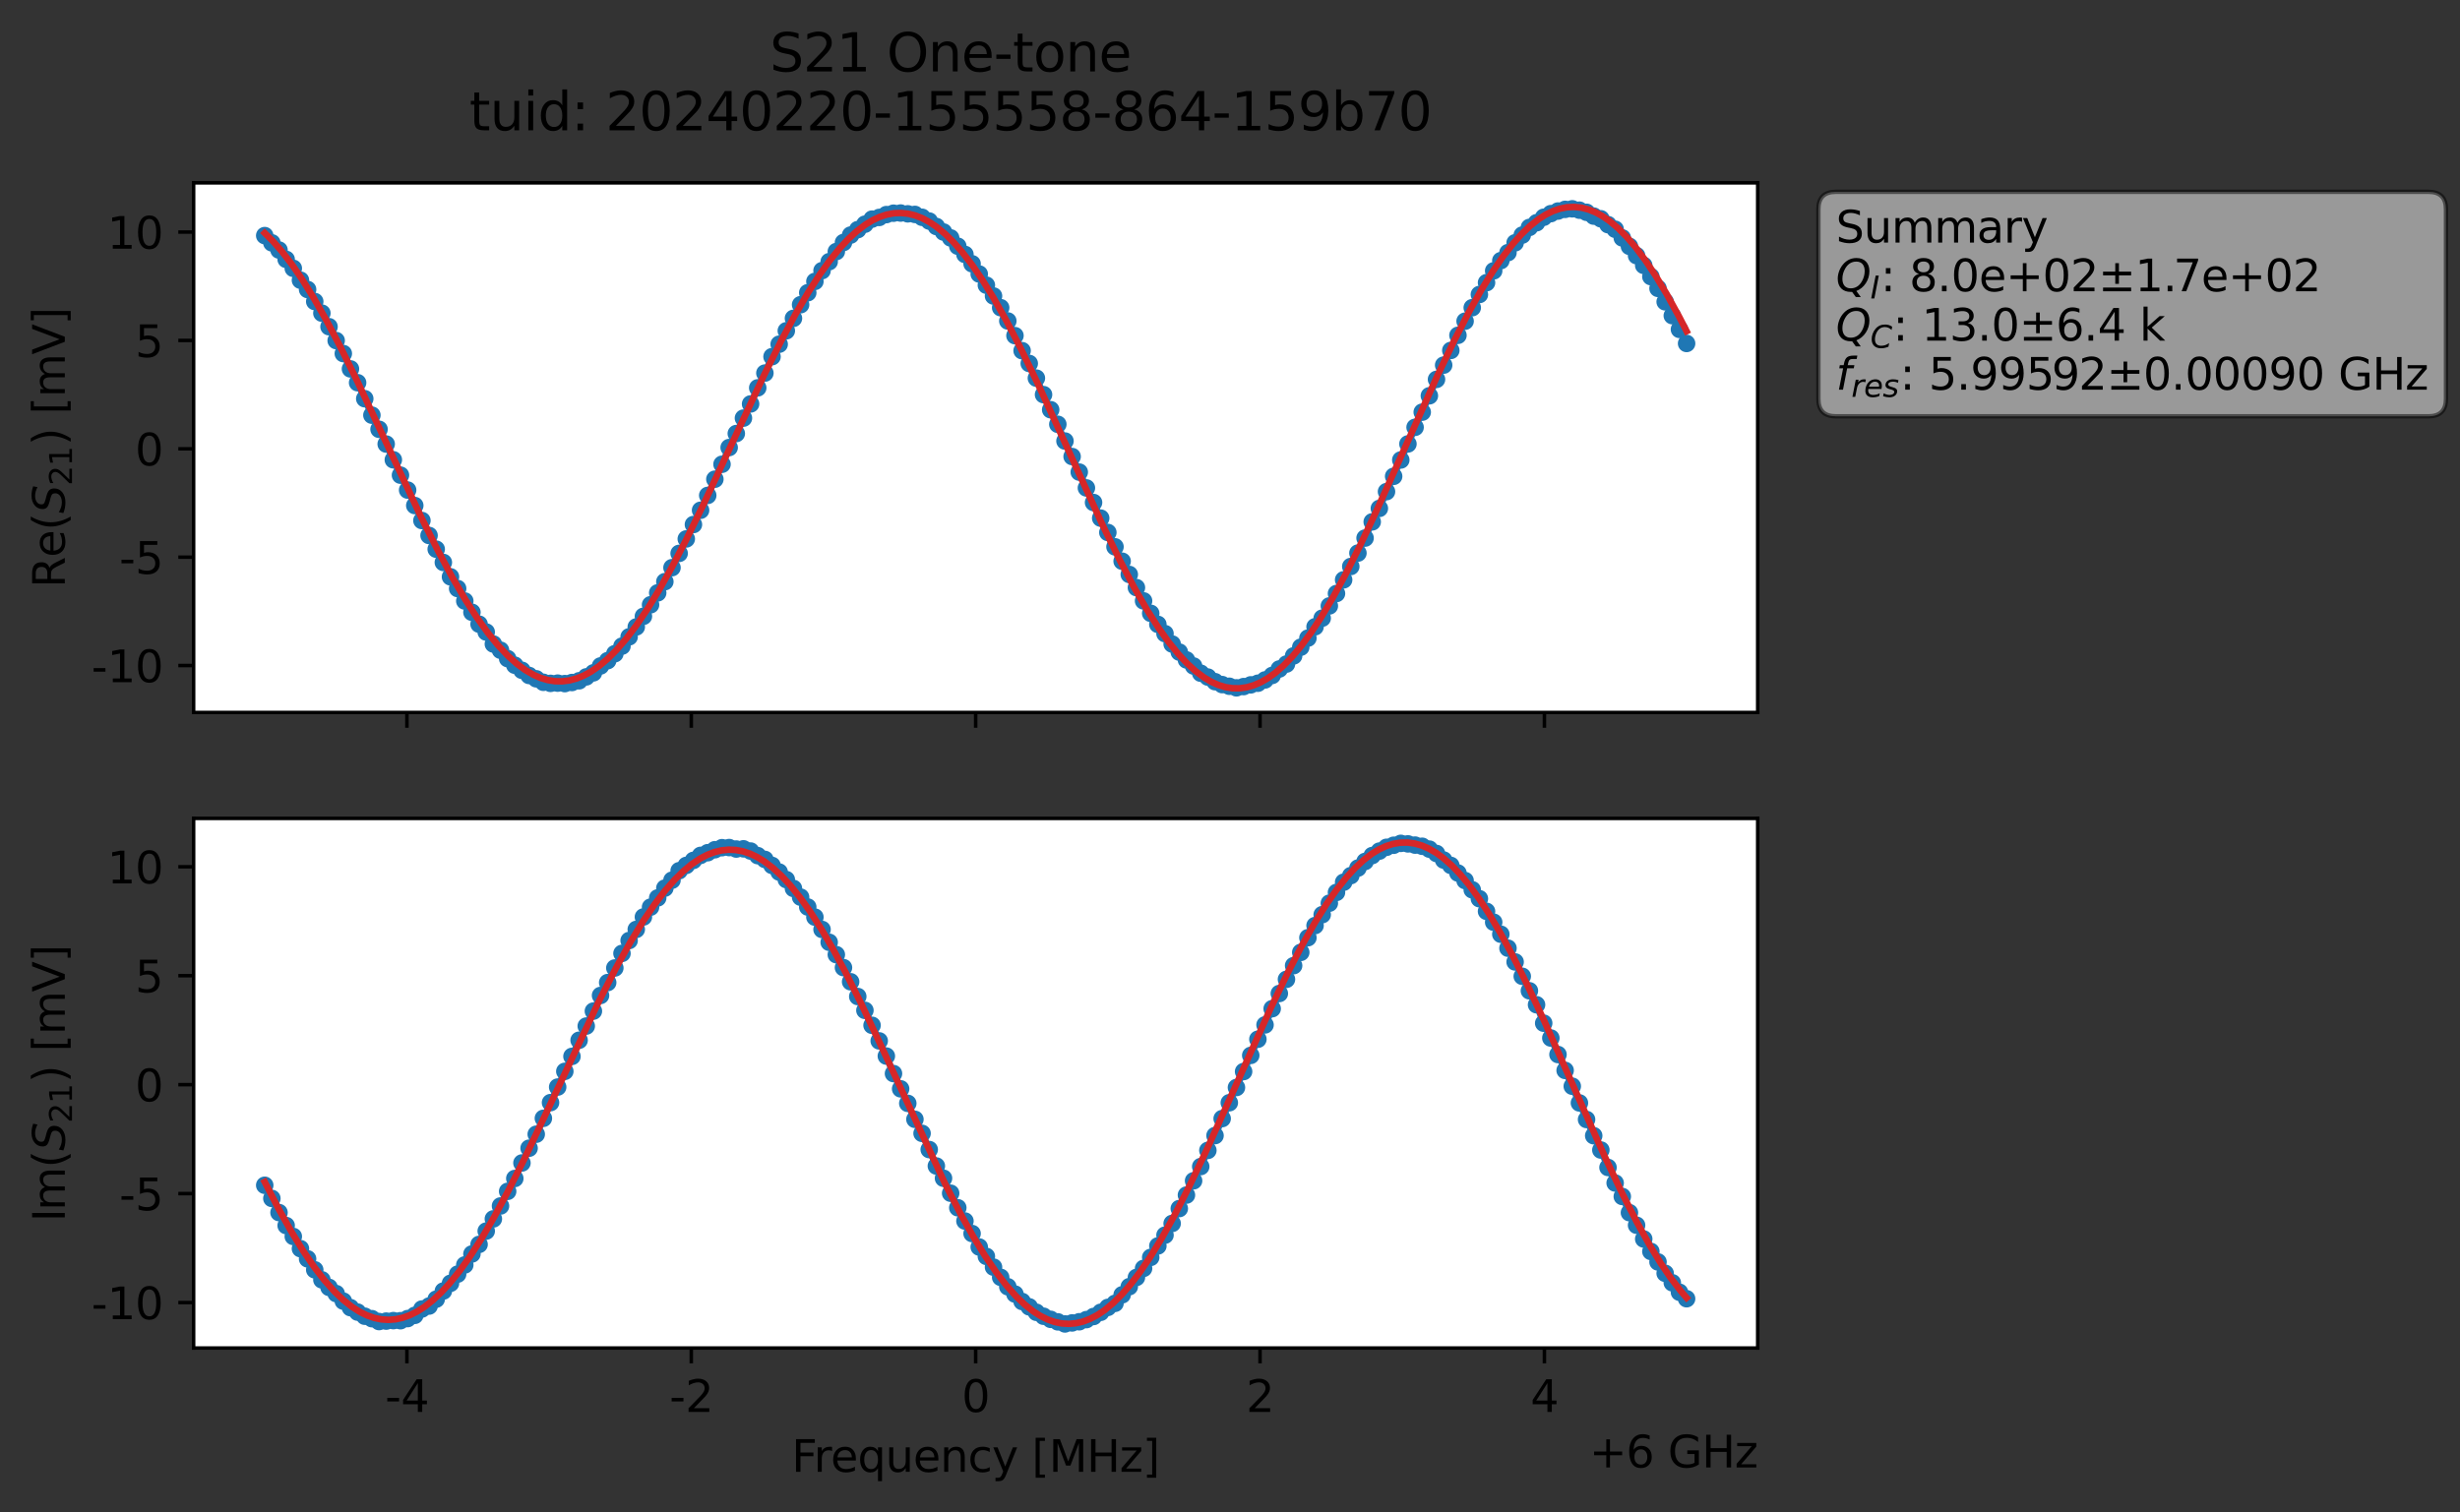 <?xml version="1.0" encoding="utf-8" standalone="no"?>
<!DOCTYPE svg PUBLIC "-//W3C//DTD SVG 1.1//EN"
  "http://www.w3.org/Graphics/SVG/1.1/DTD/svg11.dtd">
<svg xmlns:xlink="http://www.w3.org/1999/xlink" width="561.687pt" height="345.428pt" viewBox="0 0 561.687 345.428" xmlns="http://www.w3.org/2000/svg" version="1.1">
 <rect x="0" y="0" width="561.687" height="345.428" fill="#333333" stroke="none"/>
 <defs>
  <style type="text/css">*{stroke-linejoin: round; stroke-linecap: butt}</style>
 </defs>
 <g id="figure_1">
  <g id="patch_1">
   <path d="M 0 345.428 
L 561.687 345.428 
L 561.687 -0 
L 0 -0 
L 0 345.428 
z
" style="fill: none; opacity: 0"/>
  </g>
  <g id="axes_1">
   <g id="patch_2">
    <path d="M 44.211 162.72 
L 401.331 162.72 
L 401.331 41.76 
L 44.211 41.76 
z
" style="fill: #ffffff"/>
   </g>
   <g id="matplotlib.axis_1">
    <g id="xtick_1">
     <g id="line2d_1">
      <defs>
       <path id="mcfb38700e8" d="M 0 0 
L 0 3.5 
" style="stroke: #000000; stroke-width: 0.8"/>
      </defs>
      <g>
       <use xlink:href="#mcfb38700e8" x="92.909" y="162.72" style="stroke: #000000; stroke-width: 0.8"/>
      </g>
     </g>
    </g>
    <g id="xtick_2">
     <g id="line2d_2">
      <g>
       <use xlink:href="#mcfb38700e8" x="157.84" y="162.72" style="stroke: #000000; stroke-width: 0.8"/>
      </g>
     </g>
    </g>
    <g id="xtick_3">
     <g id="line2d_3">
      <g>
       <use xlink:href="#mcfb38700e8" x="222.771" y="162.72" style="stroke: #000000; stroke-width: 0.8"/>
      </g>
     </g>
    </g>
    <g id="xtick_4">
     <g id="line2d_4">
      <g>
       <use xlink:href="#mcfb38700e8" x="287.702" y="162.72" style="stroke: #000000; stroke-width: 0.8"/>
      </g>
     </g>
    </g>
    <g id="xtick_5">
     <g id="line2d_5">
      <g>
       <use xlink:href="#mcfb38700e8" x="352.633" y="162.72" style="stroke: #000000; stroke-width: 0.8"/>
      </g>
     </g>
    </g>
   </g>
   <g id="matplotlib.axis_2">
    <g id="ytick_1">
     <g id="line2d_6">
      <defs>
       <path id="mfd6db490ae" d="M 0 0 
L -3.5 0 
" style="stroke: #000000; stroke-width: 0.8"/>
      </defs>
      <g>
       <use xlink:href="#mfd6db490ae" x="44.211" y="152" style="stroke: #000000; stroke-width: 0.8"/>
      </g>
     </g>
     <g id="text_1">
      <!-- -10 -->
      <g transform="translate(20.878 155.799) scale(0.1 -0.1)">
       <defs>
        <path id="DejaVuSans-2d" d="M 313 2009 
L 1997 2009 
L 1997 1497 
L 313 1497 
L 313 2009 
z
" transform="scale(0.016)"/>
        <path id="DejaVuSans-31" d="M 794 531 
L 1825 531 
L 1825 4091 
L 703 3866 
L 703 4441 
L 1819 4666 
L 2450 4666 
L 2450 531 
L 3481 531 
L 3481 0 
L 794 0 
L 794 531 
z
" transform="scale(0.016)"/>
        <path id="DejaVuSans-30" d="M 2034 4250 
Q 1547 4250 1301 3770 
Q 1056 3291 1056 2328 
Q 1056 1369 1301 889 
Q 1547 409 2034 409 
Q 2525 409 2770 889 
Q 3016 1369 3016 2328 
Q 3016 3291 2770 3770 
Q 2525 4250 2034 4250 
z
M 2034 4750 
Q 2819 4750 3233 4129 
Q 3647 3509 3647 2328 
Q 3647 1150 3233 529 
Q 2819 -91 2034 -91 
Q 1250 -91 836 529 
Q 422 1150 422 2328 
Q 422 3509 836 4129 
Q 1250 4750 2034 4750 
z
" transform="scale(0.016)"/>
       </defs>
       <use xlink:href="#DejaVuSans-2d"/>
       <use xlink:href="#DejaVuSans-31" x="36.084"/>
       <use xlink:href="#DejaVuSans-30" x="99.707"/>
      </g>
     </g>
    </g>
    <g id="ytick_2">
     <g id="line2d_7">
      <g>
       <use xlink:href="#mfd6db490ae" x="44.211" y="127.25" style="stroke: #000000; stroke-width: 0.8"/>
      </g>
     </g>
     <g id="text_2">
      <!-- -5 -->
      <g transform="translate(27.241 131.049) scale(0.1 -0.1)">
       <defs>
        <path id="DejaVuSans-35" d="M 691 4666 
L 3169 4666 
L 3169 4134 
L 1269 4134 
L 1269 2991 
Q 1406 3038 1543 3061 
Q 1681 3084 1819 3084 
Q 2600 3084 3056 2656 
Q 3513 2228 3513 1497 
Q 3513 744 3044 326 
Q 2575 -91 1722 -91 
Q 1428 -91 1123 -41 
Q 819 9 494 109 
L 494 744 
Q 775 591 1075 516 
Q 1375 441 1709 441 
Q 2250 441 2565 725 
Q 2881 1009 2881 1497 
Q 2881 1984 2565 2268 
Q 2250 2553 1709 2553 
Q 1456 2553 1204 2497 
Q 953 2441 691 2322 
L 691 4666 
z
" transform="scale(0.016)"/>
       </defs>
       <use xlink:href="#DejaVuSans-2d"/>
       <use xlink:href="#DejaVuSans-35" x="36.084"/>
      </g>
     </g>
    </g>
    <g id="ytick_3">
     <g id="line2d_8">
      <g>
       <use xlink:href="#mfd6db490ae" x="44.211" y="102.501" style="stroke: #000000; stroke-width: 0.8"/>
      </g>
     </g>
     <g id="text_3">
      <!-- 0 -->
      <g transform="translate(30.848 106.3) scale(0.1 -0.1)">
       <use xlink:href="#DejaVuSans-30"/>
      </g>
     </g>
    </g>
    <g id="ytick_4">
     <g id="line2d_9">
      <g>
       <use xlink:href="#mfd6db490ae" x="44.211" y="77.751" style="stroke: #000000; stroke-width: 0.8"/>
      </g>
     </g>
     <g id="text_4">
      <!-- 5 -->
      <g transform="translate(30.848 81.55) scale(0.1 -0.1)">
       <use xlink:href="#DejaVuSans-35"/>
      </g>
     </g>
    </g>
    <g id="ytick_5">
     <g id="line2d_10">
      <g>
       <use xlink:href="#mfd6db490ae" x="44.211" y="53.001" style="stroke: #000000; stroke-width: 0.8"/>
      </g>
     </g>
     <g id="text_5">
      <!-- 10 -->
      <g transform="translate(24.486 56.8) scale(0.1 -0.1)">
       <use xlink:href="#DejaVuSans-31"/>
       <use xlink:href="#DejaVuSans-30" x="63.623"/>
      </g>
     </g>
    </g>
    <g id="text_6">
     <!-- Re$(S_{21})$ [mV] -->
     <g transform="translate(14.798 134.24) rotate(-90) scale(0.1 -0.1)">
      <defs>
       <path id="DejaVuSans-52" d="M 2841 2188 
Q 3044 2119 3236 1894 
Q 3428 1669 3622 1275 
L 4263 0 
L 3584 0 
L 2988 1197 
Q 2756 1666 2539 1819 
Q 2322 1972 1947 1972 
L 1259 1972 
L 1259 0 
L 628 0 
L 628 4666 
L 2053 4666 
Q 2853 4666 3247 4331 
Q 3641 3997 3641 3322 
Q 3641 2881 3436 2590 
Q 3231 2300 2841 2188 
z
M 1259 4147 
L 1259 2491 
L 2053 2491 
Q 2509 2491 2742 2702 
Q 2975 2913 2975 3322 
Q 2975 3731 2742 3939 
Q 2509 4147 2053 4147 
L 1259 4147 
z
" transform="scale(0.016)"/>
       <path id="DejaVuSans-65" d="M 3597 1894 
L 3597 1613 
L 953 1613 
Q 991 1019 1311 708 
Q 1631 397 2203 397 
Q 2534 397 2845 478 
Q 3156 559 3463 722 
L 3463 178 
Q 3153 47 2828 -22 
Q 2503 -91 2169 -91 
Q 1331 -91 842 396 
Q 353 884 353 1716 
Q 353 2575 817 3079 
Q 1281 3584 2069 3584 
Q 2775 3584 3186 3129 
Q 3597 2675 3597 1894 
z
M 3022 2063 
Q 3016 2534 2758 2815 
Q 2500 3097 2075 3097 
Q 1594 3097 1305 2825 
Q 1016 2553 972 2059 
L 3022 2063 
z
" transform="scale(0.016)"/>
       <path id="DejaVuSans-28" d="M 1984 4856 
Q 1566 4138 1362 3434 
Q 1159 2731 1159 2009 
Q 1159 1288 1364 580 
Q 1569 -128 1984 -844 
L 1484 -844 
Q 1016 -109 783 600 
Q 550 1309 550 2009 
Q 550 2706 781 3412 
Q 1013 4119 1484 4856 
L 1984 4856 
z
" transform="scale(0.016)"/>
       <path id="DejaVuSans-Oblique-53" d="M 3859 4513 
L 3738 3897 
Q 3422 4066 3111 4152 
Q 2800 4238 2509 4238 
Q 1944 4238 1609 3991 
Q 1275 3744 1275 3334 
Q 1275 3109 1398 2989 
Q 1522 2869 2034 2731 
L 2413 2638 
Q 3053 2472 3303 2217 
Q 3553 1963 3553 1503 
Q 3553 797 2998 353 
Q 2444 -91 1538 -91 
Q 1166 -91 791 -17 
Q 416 56 38 206 
L 166 856 
Q 513 641 861 531 
Q 1209 422 1556 422 
Q 2147 422 2503 684 
Q 2859 947 2859 1369 
Q 2859 1650 2717 1795 
Q 2575 1941 2106 2059 
L 1728 2156 
Q 1081 2325 845 2545 
Q 609 2766 609 3163 
Q 609 3859 1145 4304 
Q 1681 4750 2541 4750 
Q 2875 4750 3203 4690 
Q 3531 4631 3859 4513 
z
" transform="scale(0.016)"/>
       <path id="DejaVuSans-32" d="M 1228 531 
L 3431 531 
L 3431 0 
L 469 0 
L 469 531 
Q 828 903 1448 1529 
Q 2069 2156 2228 2338 
Q 2531 2678 2651 2914 
Q 2772 3150 2772 3378 
Q 2772 3750 2511 3984 
Q 2250 4219 1831 4219 
Q 1534 4219 1204 4116 
Q 875 4013 500 3803 
L 500 4441 
Q 881 4594 1212 4672 
Q 1544 4750 1819 4750 
Q 2544 4750 2975 4387 
Q 3406 4025 3406 3419 
Q 3406 3131 3298 2873 
Q 3191 2616 2906 2266 
Q 2828 2175 2409 1742 
Q 1991 1309 1228 531 
z
" transform="scale(0.016)"/>
       <path id="DejaVuSans-29" d="M 513 4856 
L 1013 4856 
Q 1481 4119 1714 3412 
Q 1947 2706 1947 2009 
Q 1947 1309 1714 600 
Q 1481 -109 1013 -844 
L 513 -844 
Q 928 -128 1133 580 
Q 1338 1288 1338 2009 
Q 1338 2731 1133 3434 
Q 928 4138 513 4856 
z
" transform="scale(0.016)"/>
       <path id="DejaVuSans-20" transform="scale(0.016)"/>
       <path id="DejaVuSans-5b" d="M 550 4863 
L 1875 4863 
L 1875 4416 
L 1125 4416 
L 1125 -397 
L 1875 -397 
L 1875 -844 
L 550 -844 
L 550 4863 
z
" transform="scale(0.016)"/>
       <path id="DejaVuSans-6d" d="M 3328 2828 
Q 3544 3216 3844 3400 
Q 4144 3584 4550 3584 
Q 5097 3584 5394 3201 
Q 5691 2819 5691 2113 
L 5691 0 
L 5113 0 
L 5113 2094 
Q 5113 2597 4934 2840 
Q 4756 3084 4391 3084 
Q 3944 3084 3684 2787 
Q 3425 2491 3425 1978 
L 3425 0 
L 2847 0 
L 2847 2094 
Q 2847 2600 2669 2842 
Q 2491 3084 2119 3084 
Q 1678 3084 1418 2786 
Q 1159 2488 1159 1978 
L 1159 0 
L 581 0 
L 581 3500 
L 1159 3500 
L 1159 2956 
Q 1356 3278 1631 3431 
Q 1906 3584 2284 3584 
Q 2666 3584 2933 3390 
Q 3200 3197 3328 2828 
z
" transform="scale(0.016)"/>
       <path id="DejaVuSans-56" d="M 1831 0 
L 50 4666 
L 709 4666 
L 2188 738 
L 3669 4666 
L 4325 4666 
L 2547 0 
L 1831 0 
z
" transform="scale(0.016)"/>
       <path id="DejaVuSans-5d" d="M 1947 4863 
L 1947 -844 
L 622 -844 
L 622 -397 
L 1369 -397 
L 1369 4416 
L 622 4416 
L 622 4863 
L 1947 4863 
z
" transform="scale(0.016)"/>
      </defs>
      <use xlink:href="#DejaVuSans-52" transform="translate(0 0.016)"/>
      <use xlink:href="#DejaVuSans-65" transform="translate(69.482 0.016)"/>
      <use xlink:href="#DejaVuSans-28" transform="translate(131.006 0.016)"/>
      <use xlink:href="#DejaVuSans-Oblique-53" transform="translate(170.02 0.016)"/>
      <use xlink:href="#DejaVuSans-32" transform="translate(233.496 -16.391) scale(0.7)"/>
      <use xlink:href="#DejaVuSans-31" transform="translate(278.032 -16.391) scale(0.7)"/>
      <use xlink:href="#DejaVuSans-29" transform="translate(325.303 0.016)"/>
      <use xlink:href="#DejaVuSans-20" transform="translate(364.316 0.016)"/>
      <use xlink:href="#DejaVuSans-5b" transform="translate(396.104 0.016)"/>
      <use xlink:href="#DejaVuSans-6d" transform="translate(435.117 0.016)"/>
      <use xlink:href="#DejaVuSans-56" transform="translate(532.529 0.016)"/>
      <use xlink:href="#DejaVuSans-5d" transform="translate(600.938 0.016)"/>
     </g>
    </g>
   </g>
   <g id="line2d_11">
    <path d="M 60.444 53.808 
L 63.707 57.105 
L 66.969 61.287 
L 68.601 63.99 
L 70.232 66.115 
L 73.495 71.524 
L 78.389 80.75 
L 80.021 84.253 
L 81.652 87.404 
L 84.915 94.822 
L 88.178 101.418 
L 91.441 108.523 
L 99.598 125.426 
L 101.229 128.457 
L 102.861 131.741 
L 109.387 142.553 
L 111.018 144.351 
L 112.649 147.087 
L 114.281 148.503 
L 115.912 150.419 
L 117.544 151.929 
L 120.807 154.27 
L 124.069 155.829 
L 125.701 156.071 
L 127.332 156.019 
L 128.964 156.129 
L 130.595 155.879 
L 132.227 155.484 
L 135.489 153.67 
L 137.121 152.092 
L 138.752 150.882 
L 142.015 147.57 
L 145.278 143.186 
L 146.909 140.759 
L 151.804 132.846 
L 156.698 123.086 
L 161.592 113.148 
L 163.224 109.445 
L 164.855 106.033 
L 166.487 102.216 
L 168.118 99.017 
L 169.749 95.495 
L 171.381 92.258 
L 173.012 88.583 
L 174.644 85.21 
L 176.275 81.457 
L 181.169 72.706 
L 182.801 69.591 
L 186.064 64.272 
L 187.695 61.809 
L 189.327 59.763 
L 190.958 57.453 
L 192.589 55.387 
L 194.221 53.689 
L 199.115 50.042 
L 200.747 49.664 
L 202.378 49.012 
L 204.009 48.692 
L 205.641 48.656 
L 208.904 48.97 
L 210.535 49.628 
L 212.167 50.486 
L 217.061 54.339 
L 220.324 58.108 
L 221.955 60.243 
L 223.587 62.586 
L 228.481 70.272 
L 230.112 73.308 
L 233.375 80.092 
L 235.007 83.014 
L 236.638 86.364 
L 238.27 90.131 
L 243.164 100.729 
L 251.321 118.338 
L 257.847 131.2 
L 262.741 140.078 
L 264.372 142.6 
L 266.004 144.715 
L 267.635 147.09 
L 270.898 150.718 
L 272.53 152.114 
L 274.161 153.754 
L 275.792 154.638 
L 277.424 155.688 
L 279.055 156.355 
L 282.318 157.093 
L 285.581 156.414 
L 287.212 156.042 
L 288.844 155.291 
L 290.475 154.263 
L 292.107 152.788 
L 293.738 151.66 
L 297.001 147.813 
L 298.632 145.743 
L 300.264 143.15 
L 301.895 141.185 
L 305.158 135.552 
L 311.684 122.89 
L 313.315 119.187 
L 314.947 116.114 
L 316.578 112.284 
L 319.841 105.053 
L 327.998 86.648 
L 331.261 80.035 
L 334.524 73.354 
L 337.787 67.262 
L 341.05 61.856 
L 342.681 59.525 
L 344.312 57.7 
L 345.944 55.451 
L 349.207 51.941 
L 350.838 50.872 
L 352.47 49.623 
L 354.101 48.791 
L 355.732 48.201 
L 357.364 47.818 
L 358.995 47.691 
L 360.627 48.002 
L 362.258 48.49 
L 363.89 49.357 
L 365.521 49.969 
L 367.152 51.304 
L 368.784 52.36 
L 373.678 58.387 
L 375.31 60.613 
L 378.572 65.863 
L 383.467 75.228 
L 385.098 78.441 
L 385.098 78.441 
" clip-path="url(#pbf13d2c36d)" style="fill: none; stroke: #1f77b4; stroke-width: 1.5; stroke-linecap: square"/>
    <defs>
     <path id="mb5a26201a7" d="M 0 1.5 
C 0.398 1.5 0.779 1.342 1.061 1.061 
C 1.342 0.779 1.5 0.398 1.5 0 
C 1.5 -0.398 1.342 -0.779 1.061 -1.061 
C 0.779 -1.342 0.398 -1.5 0 -1.5 
C -0.398 -1.5 -0.779 -1.342 -1.061 -1.061 
C -1.342 -0.779 -1.5 -0.398 -1.5 0 
C -1.5 0.398 -1.342 0.779 -1.061 1.061 
C -0.779 1.342 -0.398 1.5 0 1.5 
z
" style="stroke: #1f77b4"/>
    </defs>
    <g clip-path="url(#pbf13d2c36d)">
     <use xlink:href="#mb5a26201a7" x="60.444" y="53.808" style="fill: #1f77b4; stroke: #1f77b4"/>
     <use xlink:href="#mb5a26201a7" x="62.075" y="55.464" style="fill: #1f77b4; stroke: #1f77b4"/>
     <use xlink:href="#mb5a26201a7" x="63.707" y="57.105" style="fill: #1f77b4; stroke: #1f77b4"/>
     <use xlink:href="#mb5a26201a7" x="65.338" y="59.236" style="fill: #1f77b4; stroke: #1f77b4"/>
     <use xlink:href="#mb5a26201a7" x="66.969" y="61.287" style="fill: #1f77b4; stroke: #1f77b4"/>
     <use xlink:href="#mb5a26201a7" x="68.601" y="63.99" style="fill: #1f77b4; stroke: #1f77b4"/>
     <use xlink:href="#mb5a26201a7" x="70.232" y="66.115" style="fill: #1f77b4; stroke: #1f77b4"/>
     <use xlink:href="#mb5a26201a7" x="71.864" y="68.862" style="fill: #1f77b4; stroke: #1f77b4"/>
     <use xlink:href="#mb5a26201a7" x="73.495" y="71.524" style="fill: #1f77b4; stroke: #1f77b4"/>
     <use xlink:href="#mb5a26201a7" x="75.127" y="74.614" style="fill: #1f77b4; stroke: #1f77b4"/>
     <use xlink:href="#mb5a26201a7" x="76.758" y="77.784" style="fill: #1f77b4; stroke: #1f77b4"/>
     <use xlink:href="#mb5a26201a7" x="78.389" y="80.75" style="fill: #1f77b4; stroke: #1f77b4"/>
     <use xlink:href="#mb5a26201a7" x="80.021" y="84.253" style="fill: #1f77b4; stroke: #1f77b4"/>
     <use xlink:href="#mb5a26201a7" x="81.652" y="87.404" style="fill: #1f77b4; stroke: #1f77b4"/>
     <use xlink:href="#mb5a26201a7" x="83.284" y="91.06" style="fill: #1f77b4; stroke: #1f77b4"/>
     <use xlink:href="#mb5a26201a7" x="84.915" y="94.822" style="fill: #1f77b4; stroke: #1f77b4"/>
     <use xlink:href="#mb5a26201a7" x="86.547" y="98.043" style="fill: #1f77b4; stroke: #1f77b4"/>
     <use xlink:href="#mb5a26201a7" x="88.178" y="101.418" style="fill: #1f77b4; stroke: #1f77b4"/>
     <use xlink:href="#mb5a26201a7" x="89.809" y="105.011" style="fill: #1f77b4; stroke: #1f77b4"/>
     <use xlink:href="#mb5a26201a7" x="91.441" y="108.523" style="fill: #1f77b4; stroke: #1f77b4"/>
     <use xlink:href="#mb5a26201a7" x="93.072" y="111.925" style="fill: #1f77b4; stroke: #1f77b4"/>
     <use xlink:href="#mb5a26201a7" x="94.704" y="115.458" style="fill: #1f77b4; stroke: #1f77b4"/>
     <use xlink:href="#mb5a26201a7" x="96.335" y="118.886" style="fill: #1f77b4; stroke: #1f77b4"/>
     <use xlink:href="#mb5a26201a7" x="97.967" y="122.296" style="fill: #1f77b4; stroke: #1f77b4"/>
     <use xlink:href="#mb5a26201a7" x="99.598" y="125.426" style="fill: #1f77b4; stroke: #1f77b4"/>
     <use xlink:href="#mb5a26201a7" x="101.229" y="128.457" style="fill: #1f77b4; stroke: #1f77b4"/>
     <use xlink:href="#mb5a26201a7" x="102.861" y="131.741" style="fill: #1f77b4; stroke: #1f77b4"/>
     <use xlink:href="#mb5a26201a7" x="104.492" y="134.413" style="fill: #1f77b4; stroke: #1f77b4"/>
     <use xlink:href="#mb5a26201a7" x="106.124" y="137.263" style="fill: #1f77b4; stroke: #1f77b4"/>
     <use xlink:href="#mb5a26201a7" x="107.755" y="139.839" style="fill: #1f77b4; stroke: #1f77b4"/>
     <use xlink:href="#mb5a26201a7" x="109.387" y="142.553" style="fill: #1f77b4; stroke: #1f77b4"/>
     <use xlink:href="#mb5a26201a7" x="111.018" y="144.351" style="fill: #1f77b4; stroke: #1f77b4"/>
     <use xlink:href="#mb5a26201a7" x="112.649" y="147.087" style="fill: #1f77b4; stroke: #1f77b4"/>
     <use xlink:href="#mb5a26201a7" x="114.281" y="148.503" style="fill: #1f77b4; stroke: #1f77b4"/>
     <use xlink:href="#mb5a26201a7" x="115.912" y="150.419" style="fill: #1f77b4; stroke: #1f77b4"/>
     <use xlink:href="#mb5a26201a7" x="117.544" y="151.929" style="fill: #1f77b4; stroke: #1f77b4"/>
     <use xlink:href="#mb5a26201a7" x="119.175" y="153.091" style="fill: #1f77b4; stroke: #1f77b4"/>
     <use xlink:href="#mb5a26201a7" x="120.807" y="154.27" style="fill: #1f77b4; stroke: #1f77b4"/>
     <use xlink:href="#mb5a26201a7" x="122.438" y="155.031" style="fill: #1f77b4; stroke: #1f77b4"/>
     <use xlink:href="#mb5a26201a7" x="124.069" y="155.829" style="fill: #1f77b4; stroke: #1f77b4"/>
     <use xlink:href="#mb5a26201a7" x="125.701" y="156.071" style="fill: #1f77b4; stroke: #1f77b4"/>
     <use xlink:href="#mb5a26201a7" x="127.332" y="156.019" style="fill: #1f77b4; stroke: #1f77b4"/>
     <use xlink:href="#mb5a26201a7" x="128.964" y="156.129" style="fill: #1f77b4; stroke: #1f77b4"/>
     <use xlink:href="#mb5a26201a7" x="130.595" y="155.879" style="fill: #1f77b4; stroke: #1f77b4"/>
     <use xlink:href="#mb5a26201a7" x="132.227" y="155.484" style="fill: #1f77b4; stroke: #1f77b4"/>
     <use xlink:href="#mb5a26201a7" x="133.858" y="154.592" style="fill: #1f77b4; stroke: #1f77b4"/>
     <use xlink:href="#mb5a26201a7" x="135.489" y="153.67" style="fill: #1f77b4; stroke: #1f77b4"/>
     <use xlink:href="#mb5a26201a7" x="137.121" y="152.092" style="fill: #1f77b4; stroke: #1f77b4"/>
     <use xlink:href="#mb5a26201a7" x="138.752" y="150.882" style="fill: #1f77b4; stroke: #1f77b4"/>
     <use xlink:href="#mb5a26201a7" x="140.384" y="149.298" style="fill: #1f77b4; stroke: #1f77b4"/>
     <use xlink:href="#mb5a26201a7" x="142.015" y="147.57" style="fill: #1f77b4; stroke: #1f77b4"/>
     <use xlink:href="#mb5a26201a7" x="143.647" y="145.445" style="fill: #1f77b4; stroke: #1f77b4"/>
     <use xlink:href="#mb5a26201a7" x="145.278" y="143.186" style="fill: #1f77b4; stroke: #1f77b4"/>
     <use xlink:href="#mb5a26201a7" x="146.909" y="140.759" style="fill: #1f77b4; stroke: #1f77b4"/>
     <use xlink:href="#mb5a26201a7" x="148.541" y="138.123" style="fill: #1f77b4; stroke: #1f77b4"/>
     <use xlink:href="#mb5a26201a7" x="150.172" y="135.399" style="fill: #1f77b4; stroke: #1f77b4"/>
     <use xlink:href="#mb5a26201a7" x="151.804" y="132.846" style="fill: #1f77b4; stroke: #1f77b4"/>
     <use xlink:href="#mb5a26201a7" x="153.435" y="129.647" style="fill: #1f77b4; stroke: #1f77b4"/>
     <use xlink:href="#mb5a26201a7" x="155.067" y="126.389" style="fill: #1f77b4; stroke: #1f77b4"/>
     <use xlink:href="#mb5a26201a7" x="156.698" y="123.086" style="fill: #1f77b4; stroke: #1f77b4"/>
     <use xlink:href="#mb5a26201a7" x="158.329" y="119.799" style="fill: #1f77b4; stroke: #1f77b4"/>
     <use xlink:href="#mb5a26201a7" x="159.961" y="116.539" style="fill: #1f77b4; stroke: #1f77b4"/>
     <use xlink:href="#mb5a26201a7" x="161.592" y="113.148" style="fill: #1f77b4; stroke: #1f77b4"/>
     <use xlink:href="#mb5a26201a7" x="163.224" y="109.445" style="fill: #1f77b4; stroke: #1f77b4"/>
     <use xlink:href="#mb5a26201a7" x="164.855" y="106.033" style="fill: #1f77b4; stroke: #1f77b4"/>
     <use xlink:href="#mb5a26201a7" x="166.487" y="102.216" style="fill: #1f77b4; stroke: #1f77b4"/>
     <use xlink:href="#mb5a26201a7" x="168.118" y="99.017" style="fill: #1f77b4; stroke: #1f77b4"/>
     <use xlink:href="#mb5a26201a7" x="169.749" y="95.495" style="fill: #1f77b4; stroke: #1f77b4"/>
     <use xlink:href="#mb5a26201a7" x="171.381" y="92.258" style="fill: #1f77b4; stroke: #1f77b4"/>
     <use xlink:href="#mb5a26201a7" x="173.012" y="88.583" style="fill: #1f77b4; stroke: #1f77b4"/>
     <use xlink:href="#mb5a26201a7" x="174.644" y="85.21" style="fill: #1f77b4; stroke: #1f77b4"/>
     <use xlink:href="#mb5a26201a7" x="176.275" y="81.457" style="fill: #1f77b4; stroke: #1f77b4"/>
     <use xlink:href="#mb5a26201a7" x="177.907" y="78.614" style="fill: #1f77b4; stroke: #1f77b4"/>
     <use xlink:href="#mb5a26201a7" x="179.538" y="75.55" style="fill: #1f77b4; stroke: #1f77b4"/>
     <use xlink:href="#mb5a26201a7" x="181.169" y="72.706" style="fill: #1f77b4; stroke: #1f77b4"/>
     <use xlink:href="#mb5a26201a7" x="182.801" y="69.591" style="fill: #1f77b4; stroke: #1f77b4"/>
     <use xlink:href="#mb5a26201a7" x="184.432" y="66.859" style="fill: #1f77b4; stroke: #1f77b4"/>
     <use xlink:href="#mb5a26201a7" x="186.064" y="64.272" style="fill: #1f77b4; stroke: #1f77b4"/>
     <use xlink:href="#mb5a26201a7" x="187.695" y="61.809" style="fill: #1f77b4; stroke: #1f77b4"/>
     <use xlink:href="#mb5a26201a7" x="189.327" y="59.763" style="fill: #1f77b4; stroke: #1f77b4"/>
     <use xlink:href="#mb5a26201a7" x="190.958" y="57.453" style="fill: #1f77b4; stroke: #1f77b4"/>
     <use xlink:href="#mb5a26201a7" x="192.589" y="55.387" style="fill: #1f77b4; stroke: #1f77b4"/>
     <use xlink:href="#mb5a26201a7" x="194.221" y="53.689" style="fill: #1f77b4; stroke: #1f77b4"/>
     <use xlink:href="#mb5a26201a7" x="195.852" y="52.445" style="fill: #1f77b4; stroke: #1f77b4"/>
     <use xlink:href="#mb5a26201a7" x="197.484" y="51.206" style="fill: #1f77b4; stroke: #1f77b4"/>
     <use xlink:href="#mb5a26201a7" x="199.115" y="50.042" style="fill: #1f77b4; stroke: #1f77b4"/>
     <use xlink:href="#mb5a26201a7" x="200.747" y="49.664" style="fill: #1f77b4; stroke: #1f77b4"/>
     <use xlink:href="#mb5a26201a7" x="202.378" y="49.012" style="fill: #1f77b4; stroke: #1f77b4"/>
     <use xlink:href="#mb5a26201a7" x="204.009" y="48.692" style="fill: #1f77b4; stroke: #1f77b4"/>
     <use xlink:href="#mb5a26201a7" x="205.641" y="48.656" style="fill: #1f77b4; stroke: #1f77b4"/>
     <use xlink:href="#mb5a26201a7" x="207.272" y="48.837" style="fill: #1f77b4; stroke: #1f77b4"/>
     <use xlink:href="#mb5a26201a7" x="208.904" y="48.97" style="fill: #1f77b4; stroke: #1f77b4"/>
     <use xlink:href="#mb5a26201a7" x="210.535" y="49.628" style="fill: #1f77b4; stroke: #1f77b4"/>
     <use xlink:href="#mb5a26201a7" x="212.167" y="50.486" style="fill: #1f77b4; stroke: #1f77b4"/>
     <use xlink:href="#mb5a26201a7" x="213.798" y="51.73" style="fill: #1f77b4; stroke: #1f77b4"/>
     <use xlink:href="#mb5a26201a7" x="215.43" y="52.991" style="fill: #1f77b4; stroke: #1f77b4"/>
     <use xlink:href="#mb5a26201a7" x="217.061" y="54.339" style="fill: #1f77b4; stroke: #1f77b4"/>
     <use xlink:href="#mb5a26201a7" x="218.692" y="56.23" style="fill: #1f77b4; stroke: #1f77b4"/>
     <use xlink:href="#mb5a26201a7" x="220.324" y="58.108" style="fill: #1f77b4; stroke: #1f77b4"/>
     <use xlink:href="#mb5a26201a7" x="221.955" y="60.243" style="fill: #1f77b4; stroke: #1f77b4"/>
     <use xlink:href="#mb5a26201a7" x="223.587" y="62.586" style="fill: #1f77b4; stroke: #1f77b4"/>
     <use xlink:href="#mb5a26201a7" x="225.218" y="65.134" style="fill: #1f77b4; stroke: #1f77b4"/>
     <use xlink:href="#mb5a26201a7" x="226.85" y="67.605" style="fill: #1f77b4; stroke: #1f77b4"/>
     <use xlink:href="#mb5a26201a7" x="228.481" y="70.272" style="fill: #1f77b4; stroke: #1f77b4"/>
     <use xlink:href="#mb5a26201a7" x="230.112" y="73.308" style="fill: #1f77b4; stroke: #1f77b4"/>
     <use xlink:href="#mb5a26201a7" x="231.744" y="76.657" style="fill: #1f77b4; stroke: #1f77b4"/>
     <use xlink:href="#mb5a26201a7" x="233.375" y="80.092" style="fill: #1f77b4; stroke: #1f77b4"/>
     <use xlink:href="#mb5a26201a7" x="235.007" y="83.014" style="fill: #1f77b4; stroke: #1f77b4"/>
     <use xlink:href="#mb5a26201a7" x="236.638" y="86.364" style="fill: #1f77b4; stroke: #1f77b4"/>
     <use xlink:href="#mb5a26201a7" x="238.27" y="90.131" style="fill: #1f77b4; stroke: #1f77b4"/>
     <use xlink:href="#mb5a26201a7" x="239.901" y="93.579" style="fill: #1f77b4; stroke: #1f77b4"/>
     <use xlink:href="#mb5a26201a7" x="241.532" y="96.906" style="fill: #1f77b4; stroke: #1f77b4"/>
     <use xlink:href="#mb5a26201a7" x="243.164" y="100.729" style="fill: #1f77b4; stroke: #1f77b4"/>
     <use xlink:href="#mb5a26201a7" x="244.795" y="104.269" style="fill: #1f77b4; stroke: #1f77b4"/>
     <use xlink:href="#mb5a26201a7" x="246.427" y="107.823" style="fill: #1f77b4; stroke: #1f77b4"/>
     <use xlink:href="#mb5a26201a7" x="248.058" y="111.44" style="fill: #1f77b4; stroke: #1f77b4"/>
     <use xlink:href="#mb5a26201a7" x="249.69" y="114.772" style="fill: #1f77b4; stroke: #1f77b4"/>
     <use xlink:href="#mb5a26201a7" x="251.321" y="118.338" style="fill: #1f77b4; stroke: #1f77b4"/>
     <use xlink:href="#mb5a26201a7" x="252.952" y="121.609" style="fill: #1f77b4; stroke: #1f77b4"/>
     <use xlink:href="#mb5a26201a7" x="254.584" y="124.889" style="fill: #1f77b4; stroke: #1f77b4"/>
     <use xlink:href="#mb5a26201a7" x="256.215" y="128.175" style="fill: #1f77b4; stroke: #1f77b4"/>
     <use xlink:href="#mb5a26201a7" x="257.847" y="131.2" style="fill: #1f77b4; stroke: #1f77b4"/>
     <use xlink:href="#mb5a26201a7" x="259.478" y="134.205" style="fill: #1f77b4; stroke: #1f77b4"/>
     <use xlink:href="#mb5a26201a7" x="261.11" y="137.24" style="fill: #1f77b4; stroke: #1f77b4"/>
     <use xlink:href="#mb5a26201a7" x="262.741" y="140.078" style="fill: #1f77b4; stroke: #1f77b4"/>
     <use xlink:href="#mb5a26201a7" x="264.372" y="142.6" style="fill: #1f77b4; stroke: #1f77b4"/>
     <use xlink:href="#mb5a26201a7" x="266.004" y="144.715" style="fill: #1f77b4; stroke: #1f77b4"/>
     <use xlink:href="#mb5a26201a7" x="267.635" y="147.09" style="fill: #1f77b4; stroke: #1f77b4"/>
     <use xlink:href="#mb5a26201a7" x="269.267" y="148.933" style="fill: #1f77b4; stroke: #1f77b4"/>
     <use xlink:href="#mb5a26201a7" x="270.898" y="150.718" style="fill: #1f77b4; stroke: #1f77b4"/>
     <use xlink:href="#mb5a26201a7" x="272.53" y="152.114" style="fill: #1f77b4; stroke: #1f77b4"/>
     <use xlink:href="#mb5a26201a7" x="274.161" y="153.754" style="fill: #1f77b4; stroke: #1f77b4"/>
     <use xlink:href="#mb5a26201a7" x="275.792" y="154.638" style="fill: #1f77b4; stroke: #1f77b4"/>
     <use xlink:href="#mb5a26201a7" x="277.424" y="155.688" style="fill: #1f77b4; stroke: #1f77b4"/>
     <use xlink:href="#mb5a26201a7" x="279.055" y="156.355" style="fill: #1f77b4; stroke: #1f77b4"/>
     <use xlink:href="#mb5a26201a7" x="280.687" y="156.733" style="fill: #1f77b4; stroke: #1f77b4"/>
     <use xlink:href="#mb5a26201a7" x="282.318" y="157.093" style="fill: #1f77b4; stroke: #1f77b4"/>
     <use xlink:href="#mb5a26201a7" x="283.95" y="156.808" style="fill: #1f77b4; stroke: #1f77b4"/>
     <use xlink:href="#mb5a26201a7" x="285.581" y="156.414" style="fill: #1f77b4; stroke: #1f77b4"/>
     <use xlink:href="#mb5a26201a7" x="287.212" y="156.042" style="fill: #1f77b4; stroke: #1f77b4"/>
     <use xlink:href="#mb5a26201a7" x="288.844" y="155.291" style="fill: #1f77b4; stroke: #1f77b4"/>
     <use xlink:href="#mb5a26201a7" x="290.475" y="154.263" style="fill: #1f77b4; stroke: #1f77b4"/>
     <use xlink:href="#mb5a26201a7" x="292.107" y="152.788" style="fill: #1f77b4; stroke: #1f77b4"/>
     <use xlink:href="#mb5a26201a7" x="293.738" y="151.66" style="fill: #1f77b4; stroke: #1f77b4"/>
     <use xlink:href="#mb5a26201a7" x="295.37" y="149.797" style="fill: #1f77b4; stroke: #1f77b4"/>
     <use xlink:href="#mb5a26201a7" x="297.001" y="147.813" style="fill: #1f77b4; stroke: #1f77b4"/>
     <use xlink:href="#mb5a26201a7" x="298.632" y="145.743" style="fill: #1f77b4; stroke: #1f77b4"/>
     <use xlink:href="#mb5a26201a7" x="300.264" y="143.15" style="fill: #1f77b4; stroke: #1f77b4"/>
     <use xlink:href="#mb5a26201a7" x="301.895" y="141.185" style="fill: #1f77b4; stroke: #1f77b4"/>
     <use xlink:href="#mb5a26201a7" x="303.527" y="138.386" style="fill: #1f77b4; stroke: #1f77b4"/>
     <use xlink:href="#mb5a26201a7" x="305.158" y="135.552" style="fill: #1f77b4; stroke: #1f77b4"/>
     <use xlink:href="#mb5a26201a7" x="306.79" y="132.425" style="fill: #1f77b4; stroke: #1f77b4"/>
     <use xlink:href="#mb5a26201a7" x="308.421" y="129.379" style="fill: #1f77b4; stroke: #1f77b4"/>
     <use xlink:href="#mb5a26201a7" x="310.052" y="126.318" style="fill: #1f77b4; stroke: #1f77b4"/>
     <use xlink:href="#mb5a26201a7" x="311.684" y="122.89" style="fill: #1f77b4; stroke: #1f77b4"/>
     <use xlink:href="#mb5a26201a7" x="313.315" y="119.187" style="fill: #1f77b4; stroke: #1f77b4"/>
     <use xlink:href="#mb5a26201a7" x="314.947" y="116.114" style="fill: #1f77b4; stroke: #1f77b4"/>
     <use xlink:href="#mb5a26201a7" x="316.578" y="112.284" style="fill: #1f77b4; stroke: #1f77b4"/>
     <use xlink:href="#mb5a26201a7" x="318.21" y="108.782" style="fill: #1f77b4; stroke: #1f77b4"/>
     <use xlink:href="#mb5a26201a7" x="319.841" y="105.053" style="fill: #1f77b4; stroke: #1f77b4"/>
     <use xlink:href="#mb5a26201a7" x="321.472" y="101.391" style="fill: #1f77b4; stroke: #1f77b4"/>
     <use xlink:href="#mb5a26201a7" x="323.104" y="97.594" style="fill: #1f77b4; stroke: #1f77b4"/>
     <use xlink:href="#mb5a26201a7" x="324.735" y="94.131" style="fill: #1f77b4; stroke: #1f77b4"/>
     <use xlink:href="#mb5a26201a7" x="326.367" y="90.392" style="fill: #1f77b4; stroke: #1f77b4"/>
     <use xlink:href="#mb5a26201a7" x="327.998" y="86.648" style="fill: #1f77b4; stroke: #1f77b4"/>
     <use xlink:href="#mb5a26201a7" x="329.63" y="83.392" style="fill: #1f77b4; stroke: #1f77b4"/>
     <use xlink:href="#mb5a26201a7" x="331.261" y="80.035" style="fill: #1f77b4; stroke: #1f77b4"/>
     <use xlink:href="#mb5a26201a7" x="332.892" y="76.585" style="fill: #1f77b4; stroke: #1f77b4"/>
     <use xlink:href="#mb5a26201a7" x="334.524" y="73.354" style="fill: #1f77b4; stroke: #1f77b4"/>
     <use xlink:href="#mb5a26201a7" x="336.155" y="70.269" style="fill: #1f77b4; stroke: #1f77b4"/>
     <use xlink:href="#mb5a26201a7" x="337.787" y="67.262" style="fill: #1f77b4; stroke: #1f77b4"/>
     <use xlink:href="#mb5a26201a7" x="339.418" y="64.56" style="fill: #1f77b4; stroke: #1f77b4"/>
     <use xlink:href="#mb5a26201a7" x="341.05" y="61.856" style="fill: #1f77b4; stroke: #1f77b4"/>
     <use xlink:href="#mb5a26201a7" x="342.681" y="59.525" style="fill: #1f77b4; stroke: #1f77b4"/>
     <use xlink:href="#mb5a26201a7" x="344.312" y="57.7" style="fill: #1f77b4; stroke: #1f77b4"/>
     <use xlink:href="#mb5a26201a7" x="345.944" y="55.451" style="fill: #1f77b4; stroke: #1f77b4"/>
     <use xlink:href="#mb5a26201a7" x="347.575" y="53.689" style="fill: #1f77b4; stroke: #1f77b4"/>
     <use xlink:href="#mb5a26201a7" x="349.207" y="51.941" style="fill: #1f77b4; stroke: #1f77b4"/>
     <use xlink:href="#mb5a26201a7" x="350.838" y="50.872" style="fill: #1f77b4; stroke: #1f77b4"/>
     <use xlink:href="#mb5a26201a7" x="352.47" y="49.623" style="fill: #1f77b4; stroke: #1f77b4"/>
     <use xlink:href="#mb5a26201a7" x="354.101" y="48.791" style="fill: #1f77b4; stroke: #1f77b4"/>
     <use xlink:href="#mb5a26201a7" x="355.732" y="48.201" style="fill: #1f77b4; stroke: #1f77b4"/>
     <use xlink:href="#mb5a26201a7" x="357.364" y="47.818" style="fill: #1f77b4; stroke: #1f77b4"/>
     <use xlink:href="#mb5a26201a7" x="358.995" y="47.691" style="fill: #1f77b4; stroke: #1f77b4"/>
     <use xlink:href="#mb5a26201a7" x="360.627" y="48.002" style="fill: #1f77b4; stroke: #1f77b4"/>
     <use xlink:href="#mb5a26201a7" x="362.258" y="48.49" style="fill: #1f77b4; stroke: #1f77b4"/>
     <use xlink:href="#mb5a26201a7" x="363.89" y="49.357" style="fill: #1f77b4; stroke: #1f77b4"/>
     <use xlink:href="#mb5a26201a7" x="365.521" y="49.969" style="fill: #1f77b4; stroke: #1f77b4"/>
     <use xlink:href="#mb5a26201a7" x="367.152" y="51.304" style="fill: #1f77b4; stroke: #1f77b4"/>
     <use xlink:href="#mb5a26201a7" x="368.784" y="52.36" style="fill: #1f77b4; stroke: #1f77b4"/>
     <use xlink:href="#mb5a26201a7" x="370.415" y="54.338" style="fill: #1f77b4; stroke: #1f77b4"/>
     <use xlink:href="#mb5a26201a7" x="372.047" y="56.262" style="fill: #1f77b4; stroke: #1f77b4"/>
     <use xlink:href="#mb5a26201a7" x="373.678" y="58.387" style="fill: #1f77b4; stroke: #1f77b4"/>
     <use xlink:href="#mb5a26201a7" x="375.31" y="60.613" style="fill: #1f77b4; stroke: #1f77b4"/>
     <use xlink:href="#mb5a26201a7" x="376.941" y="63.177" style="fill: #1f77b4; stroke: #1f77b4"/>
     <use xlink:href="#mb5a26201a7" x="378.572" y="65.863" style="fill: #1f77b4; stroke: #1f77b4"/>
     <use xlink:href="#mb5a26201a7" x="380.204" y="68.925" style="fill: #1f77b4; stroke: #1f77b4"/>
     <use xlink:href="#mb5a26201a7" x="381.835" y="72.094" style="fill: #1f77b4; stroke: #1f77b4"/>
     <use xlink:href="#mb5a26201a7" x="383.467" y="75.228" style="fill: #1f77b4; stroke: #1f77b4"/>
     <use xlink:href="#mb5a26201a7" x="385.098" y="78.441" style="fill: #1f77b4; stroke: #1f77b4"/>
    </g>
   </g>
   <g id="line2d_12">
    <path d="M 60.444 53.221 
L 62.394 55.163 
L 64.343 57.398 
L 66.618 60.354 
L 68.893 63.66 
L 71.493 67.831 
L 74.418 72.965 
L 77.668 79.134 
L 81.567 87.033 
L 87.092 98.785 
L 96.191 118.16 
L 100.091 125.938 
L 103.341 131.975 
L 106.266 136.974 
L 108.866 141.014 
L 111.465 144.629 
L 113.74 147.414 
L 116.015 149.821 
L 117.965 151.569 
L 119.915 153.014 
L 121.865 154.148 
L 123.49 154.851 
L 125.115 155.329 
L 126.739 155.581 
L 128.364 155.605 
L 129.989 155.403 
L 131.614 154.973 
L 133.239 154.319 
L 134.864 153.442 
L 136.814 152.101 
L 138.764 150.454 
L 140.714 148.509 
L 142.988 145.879 
L 145.263 142.883 
L 147.863 139.039 
L 150.463 134.79 
L 153.388 129.581 
L 156.638 123.344 
L 160.537 115.383 
L 166.387 102.875 
L 174.511 85.555 
L 178.411 77.752 
L 181.661 71.7 
L 184.586 66.7 
L 187.186 62.669 
L 189.461 59.501 
L 191.735 56.695 
L 193.685 54.598 
L 195.635 52.8 
L 197.585 51.312 
L 199.21 50.317 
L 200.835 49.549 
L 202.46 49.011 
L 204.085 48.707 
L 205.71 48.638 
L 207.334 48.805 
L 208.959 49.206 
L 210.584 49.842 
L 212.209 50.709 
L 213.834 51.803 
L 215.784 53.411 
L 217.734 55.33 
L 219.684 57.549 
L 221.958 60.499 
L 224.233 63.813 
L 226.833 68.012 
L 229.758 73.202 
L 233.008 79.464 
L 236.908 87.516 
L 242.107 98.828 
L 251.857 120.149 
L 255.756 128.108 
L 259.006 134.262 
L 261.931 139.333 
L 264.531 143.406 
L 266.806 146.597 
L 269.081 149.41 
L 271.03 151.501 
L 272.98 153.282 
L 274.93 154.743 
L 276.555 155.708 
L 278.18 156.438 
L 279.805 156.932 
L 281.43 157.185 
L 283.055 157.198 
L 284.68 156.969 
L 286.304 156.5 
L 287.929 155.792 
L 289.554 154.849 
L 291.179 153.675 
L 293.129 151.967 
L 295.079 149.944 
L 297.029 147.618 
L 299.304 144.542 
L 301.578 141.1 
L 304.178 136.756 
L 307.103 131.406 
L 310.353 124.975 
L 314.253 116.738 
L 319.777 104.486 
L 328.227 85.735 
L 332.127 77.608 
L 335.376 71.305 
L 338.301 66.096 
L 340.901 61.897 
L 343.176 58.596 
L 345.451 55.674 
L 347.401 53.49 
L 349.35 51.616 
L 351.3 50.065 
L 352.925 49.027 
L 354.55 48.224 
L 356.175 47.661 
L 357.8 47.34 
L 359.425 47.262 
L 361.05 47.429 
L 362.675 47.838 
L 364.3 48.489 
L 365.924 49.379 
L 367.549 50.504 
L 369.499 52.157 
L 371.449 54.131 
L 373.399 56.413 
L 375.674 59.445 
L 377.949 62.851 
L 380.548 67.164 
L 383.473 72.493 
L 385.098 75.645 
L 385.098 75.645 
" clip-path="url(#pbf13d2c36d)" style="fill: none; stroke: #d62728; stroke-width: 1.5; stroke-linecap: square"/>
   </g>
   <g id="patch_3">
    <path d="M 44.211 162.72 
L 44.211 41.76 
" style="fill: none; stroke: #000000; stroke-width: 0.8; stroke-linejoin: miter; stroke-linecap: square"/>
   </g>
   <g id="patch_4">
    <path d="M 401.331 162.72 
L 401.331 41.76 
" style="fill: none; stroke: #000000; stroke-width: 0.8; stroke-linejoin: miter; stroke-linecap: square"/>
   </g>
   <g id="patch_5">
    <path d="M 44.211 162.72 
L 401.331 162.72 
" style="fill: none; stroke: #000000; stroke-width: 0.8; stroke-linejoin: miter; stroke-linecap: square"/>
   </g>
   <g id="patch_6">
    <path d="M 44.211 41.76 
L 401.331 41.76 
" style="fill: none; stroke: #000000; stroke-width: 0.8; stroke-linejoin: miter; stroke-linecap: square"/>
   </g>
   <g id="text_7">
    <g id="patch_7">
     <path d="M 419.187 95.08 
L 554.487 95.08 
Q 558.487 95.08 558.487 91.08 
L 558.487 47.808 
Q 558.487 43.808 554.487 43.808 
L 419.187 43.808 
Q 415.187 43.808 415.187 47.808 
L 415.187 91.08 
Q 415.187 95.08 419.187 95.08 
z
" style="fill: #ffffff; opacity: 0.5; stroke: #000000; stroke-linejoin: miter"/>
    </g>
    <!-- Summary -->
    <g transform="translate(419.187 55.406) scale(0.1 -0.1)">
     <defs>
      <path id="DejaVuSans-53" d="M 3425 4513 
L 3425 3897 
Q 3066 4069 2747 4153 
Q 2428 4238 2131 4238 
Q 1616 4238 1336 4038 
Q 1056 3838 1056 3469 
Q 1056 3159 1242 3001 
Q 1428 2844 1947 2747 
L 2328 2669 
Q 3034 2534 3370 2195 
Q 3706 1856 3706 1288 
Q 3706 609 3251 259 
Q 2797 -91 1919 -91 
Q 1588 -91 1214 -16 
Q 841 59 441 206 
L 441 856 
Q 825 641 1194 531 
Q 1563 422 1919 422 
Q 2459 422 2753 634 
Q 3047 847 3047 1241 
Q 3047 1584 2836 1778 
Q 2625 1972 2144 2069 
L 1759 2144 
Q 1053 2284 737 2584 
Q 422 2884 422 3419 
Q 422 4038 858 4394 
Q 1294 4750 2059 4750 
Q 2388 4750 2728 4690 
Q 3069 4631 3425 4513 
z
" transform="scale(0.016)"/>
      <path id="DejaVuSans-75" d="M 544 1381 
L 544 3500 
L 1119 3500 
L 1119 1403 
Q 1119 906 1312 657 
Q 1506 409 1894 409 
Q 2359 409 2629 706 
Q 2900 1003 2900 1516 
L 2900 3500 
L 3475 3500 
L 3475 0 
L 2900 0 
L 2900 538 
Q 2691 219 2414 64 
Q 2138 -91 1772 -91 
Q 1169 -91 856 284 
Q 544 659 544 1381 
z
M 1991 3584 
L 1991 3584 
z
" transform="scale(0.016)"/>
      <path id="DejaVuSans-61" d="M 2194 1759 
Q 1497 1759 1228 1600 
Q 959 1441 959 1056 
Q 959 750 1161 570 
Q 1363 391 1709 391 
Q 2188 391 2477 730 
Q 2766 1069 2766 1631 
L 2766 1759 
L 2194 1759 
z
M 3341 1997 
L 3341 0 
L 2766 0 
L 2766 531 
Q 2569 213 2275 61 
Q 1981 -91 1556 -91 
Q 1019 -91 701 211 
Q 384 513 384 1019 
Q 384 1609 779 1909 
Q 1175 2209 1959 2209 
L 2766 2209 
L 2766 2266 
Q 2766 2663 2505 2880 
Q 2244 3097 1772 3097 
Q 1472 3097 1187 3025 
Q 903 2953 641 2809 
L 641 3341 
Q 956 3463 1253 3523 
Q 1550 3584 1831 3584 
Q 2591 3584 2966 3190 
Q 3341 2797 3341 1997 
z
" transform="scale(0.016)"/>
      <path id="DejaVuSans-72" d="M 2631 2963 
Q 2534 3019 2420 3045 
Q 2306 3072 2169 3072 
Q 1681 3072 1420 2755 
Q 1159 2438 1159 1844 
L 1159 0 
L 581 0 
L 581 3500 
L 1159 3500 
L 1159 2956 
Q 1341 3275 1631 3429 
Q 1922 3584 2338 3584 
Q 2397 3584 2469 3576 
Q 2541 3569 2628 3553 
L 2631 2963 
z
" transform="scale(0.016)"/>
      <path id="DejaVuSans-79" d="M 2059 -325 
Q 1816 -950 1584 -1140 
Q 1353 -1331 966 -1331 
L 506 -1331 
L 506 -850 
L 844 -850 
Q 1081 -850 1212 -737 
Q 1344 -625 1503 -206 
L 1606 56 
L 191 3500 
L 800 3500 
L 1894 763 
L 2988 3500 
L 3597 3500 
L 2059 -325 
z
" transform="scale(0.016)"/>
     </defs>
     <use xlink:href="#DejaVuSans-53"/>
     <use xlink:href="#DejaVuSans-75" x="63.477"/>
     <use xlink:href="#DejaVuSans-6d" x="126.855"/>
     <use xlink:href="#DejaVuSans-6d" x="224.268"/>
     <use xlink:href="#DejaVuSans-61" x="321.68"/>
     <use xlink:href="#DejaVuSans-72" x="382.959"/>
     <use xlink:href="#DejaVuSans-79" x="424.072"/>
    </g>
    <!-- $Q_I$: 8.0e+02$\pm$1.7e+02  -->
    <g transform="translate(419.187 66.604) scale(0.1 -0.1)">
     <defs>
      <path id="DejaVuSans-Oblique-51" d="M 2309 -84 
Q 2275 -88 2237 -89 
Q 2200 -91 2125 -91 
Q 1250 -91 756 411 
Q 263 913 263 1797 
Q 263 2319 452 2844 
Q 641 3369 978 3788 
Q 1369 4269 1858 4509 
Q 2347 4750 2938 4750 
Q 3794 4750 4287 4245 
Q 4781 3741 4781 2869 
Q 4781 1928 4265 1147 
Q 3750 366 2919 44 
L 3553 -825 
L 2847 -825 
L 2309 -84 
z
M 2919 4238 
Q 2400 4238 2003 3986 
Q 1606 3734 1313 3219 
Q 1125 2891 1026 2522 
Q 928 2153 928 1778 
Q 928 1128 1239 775 
Q 1550 422 2119 422 
Q 2631 422 3032 676 
Q 3434 931 3719 1434 
Q 3909 1772 4009 2142 
Q 4109 2513 4109 2881 
Q 4109 3528 3796 3883 
Q 3484 4238 2919 4238 
z
" transform="scale(0.016)"/>
      <path id="DejaVuSans-Oblique-49" d="M 1081 4666 
L 1716 4666 
L 806 0 
L 172 0 
L 1081 4666 
z
" transform="scale(0.016)"/>
      <path id="DejaVuSans-3a" d="M 750 794 
L 1409 794 
L 1409 0 
L 750 0 
L 750 794 
z
M 750 3309 
L 1409 3309 
L 1409 2516 
L 750 2516 
L 750 3309 
z
" transform="scale(0.016)"/>
      <path id="DejaVuSans-38" d="M 2034 2216 
Q 1584 2216 1326 1975 
Q 1069 1734 1069 1313 
Q 1069 891 1326 650 
Q 1584 409 2034 409 
Q 2484 409 2743 651 
Q 3003 894 3003 1313 
Q 3003 1734 2745 1975 
Q 2488 2216 2034 2216 
z
M 1403 2484 
Q 997 2584 770 2862 
Q 544 3141 544 3541 
Q 544 4100 942 4425 
Q 1341 4750 2034 4750 
Q 2731 4750 3128 4425 
Q 3525 4100 3525 3541 
Q 3525 3141 3298 2862 
Q 3072 2584 2669 2484 
Q 3125 2378 3379 2068 
Q 3634 1759 3634 1313 
Q 3634 634 3220 271 
Q 2806 -91 2034 -91 
Q 1263 -91 848 271 
Q 434 634 434 1313 
Q 434 1759 690 2068 
Q 947 2378 1403 2484 
z
M 1172 3481 
Q 1172 3119 1398 2916 
Q 1625 2713 2034 2713 
Q 2441 2713 2670 2916 
Q 2900 3119 2900 3481 
Q 2900 3844 2670 4047 
Q 2441 4250 2034 4250 
Q 1625 4250 1398 4047 
Q 1172 3844 1172 3481 
z
" transform="scale(0.016)"/>
      <path id="DejaVuSans-2e" d="M 684 794 
L 1344 794 
L 1344 0 
L 684 0 
L 684 794 
z
" transform="scale(0.016)"/>
      <path id="DejaVuSans-2b" d="M 2944 4013 
L 2944 2272 
L 4684 2272 
L 4684 1741 
L 2944 1741 
L 2944 0 
L 2419 0 
L 2419 1741 
L 678 1741 
L 678 2272 
L 2419 2272 
L 2419 4013 
L 2944 4013 
z
" transform="scale(0.016)"/>
      <path id="DejaVuSans-b1" d="M 2944 4013 
L 2944 2803 
L 4684 2803 
L 4684 2272 
L 2944 2272 
L 2944 1063 
L 2419 1063 
L 2419 2272 
L 678 2272 
L 678 2803 
L 2419 2803 
L 2419 4013 
L 2944 4013 
z
M 678 531 
L 4684 531 
L 4684 0 
L 678 0 
L 678 531 
z
" transform="scale(0.016)"/>
      <path id="DejaVuSans-37" d="M 525 4666 
L 3525 4666 
L 3525 4397 
L 1831 0 
L 1172 0 
L 2766 4134 
L 525 4134 
L 525 4666 
z
" transform="scale(0.016)"/>
     </defs>
     <use xlink:href="#DejaVuSans-Oblique-51" transform="translate(0 0.781)"/>
     <use xlink:href="#DejaVuSans-Oblique-49" transform="translate(78.711 -15.625) scale(0.7)"/>
     <use xlink:href="#DejaVuSans-3a" transform="translate(102.09 0.781)"/>
     <use xlink:href="#DejaVuSans-20" transform="translate(135.781 0.781)"/>
     <use xlink:href="#DejaVuSans-38" transform="translate(167.568 0.781)"/>
     <use xlink:href="#DejaVuSans-2e" transform="translate(231.191 0.781)"/>
     <use xlink:href="#DejaVuSans-30" transform="translate(262.979 0.781)"/>
     <use xlink:href="#DejaVuSans-65" transform="translate(326.602 0.781)"/>
     <use xlink:href="#DejaVuSans-2b" transform="translate(388.125 0.781)"/>
     <use xlink:href="#DejaVuSans-30" transform="translate(471.914 0.781)"/>
     <use xlink:href="#DejaVuSans-32" transform="translate(535.537 0.781)"/>
     <use xlink:href="#DejaVuSans-b1" transform="translate(599.16 0.781)"/>
     <use xlink:href="#DejaVuSans-31" transform="translate(682.949 0.781)"/>
     <use xlink:href="#DejaVuSans-2e" transform="translate(746.572 0.781)"/>
     <use xlink:href="#DejaVuSans-37" transform="translate(770.609 0.781)"/>
     <use xlink:href="#DejaVuSans-65" transform="translate(834.232 0.781)"/>
     <use xlink:href="#DejaVuSans-2b" transform="translate(895.756 0.781)"/>
     <use xlink:href="#DejaVuSans-30" transform="translate(979.545 0.781)"/>
     <use xlink:href="#DejaVuSans-32" transform="translate(1043.168 0.781)"/>
     <use xlink:href="#DejaVuSans-20" transform="translate(1106.791 0.781)"/>
    </g>
    <!-- $Q_C$: 13.0$\pm$6.4 k -->
    <g transform="translate(419.187 77.802) scale(0.1 -0.1)">
     <defs>
      <path id="DejaVuSans-Oblique-43" d="M 4447 4306 
L 4319 3641 
Q 4019 3944 3683 4091 
Q 3347 4238 2956 4238 
Q 2422 4238 2017 3981 
Q 1613 3725 1319 3200 
Q 1131 2863 1032 2486 
Q 934 2109 934 1728 
Q 934 1091 1264 756 
Q 1594 422 2222 422 
Q 2656 422 3056 561 
Q 3456 700 3834 978 
L 3688 231 
Q 3316 72 2936 -9 
Q 2556 -91 2175 -91 
Q 1278 -91 773 396 
Q 269 884 269 1753 
Q 269 2309 461 2846 
Q 653 3384 1013 3828 
Q 1394 4300 1883 4525 
Q 2372 4750 3022 4750 
Q 3422 4750 3780 4639 
Q 4138 4528 4447 4306 
z
" transform="scale(0.016)"/>
      <path id="DejaVuSans-33" d="M 2597 2516 
Q 3050 2419 3304 2112 
Q 3559 1806 3559 1356 
Q 3559 666 3084 287 
Q 2609 -91 1734 -91 
Q 1441 -91 1130 -33 
Q 819 25 488 141 
L 488 750 
Q 750 597 1062 519 
Q 1375 441 1716 441 
Q 2309 441 2620 675 
Q 2931 909 2931 1356 
Q 2931 1769 2642 2001 
Q 2353 2234 1838 2234 
L 1294 2234 
L 1294 2753 
L 1863 2753 
Q 2328 2753 2575 2939 
Q 2822 3125 2822 3475 
Q 2822 3834 2567 4026 
Q 2313 4219 1838 4219 
Q 1578 4219 1281 4162 
Q 984 4106 628 3988 
L 628 4550 
Q 988 4650 1302 4700 
Q 1616 4750 1894 4750 
Q 2613 4750 3031 4423 
Q 3450 4097 3450 3541 
Q 3450 3153 3228 2886 
Q 3006 2619 2597 2516 
z
" transform="scale(0.016)"/>
      <path id="DejaVuSans-36" d="M 2113 2584 
Q 1688 2584 1439 2293 
Q 1191 2003 1191 1497 
Q 1191 994 1439 701 
Q 1688 409 2113 409 
Q 2538 409 2786 701 
Q 3034 994 3034 1497 
Q 3034 2003 2786 2293 
Q 2538 2584 2113 2584 
z
M 3366 4563 
L 3366 3988 
Q 3128 4100 2886 4159 
Q 2644 4219 2406 4219 
Q 1781 4219 1451 3797 
Q 1122 3375 1075 2522 
Q 1259 2794 1537 2939 
Q 1816 3084 2150 3084 
Q 2853 3084 3261 2657 
Q 3669 2231 3669 1497 
Q 3669 778 3244 343 
Q 2819 -91 2113 -91 
Q 1303 -91 875 529 
Q 447 1150 447 2328 
Q 447 3434 972 4092 
Q 1497 4750 2381 4750 
Q 2619 4750 2861 4703 
Q 3103 4656 3366 4563 
z
" transform="scale(0.016)"/>
      <path id="DejaVuSans-34" d="M 2419 4116 
L 825 1625 
L 2419 1625 
L 2419 4116 
z
M 2253 4666 
L 3047 4666 
L 3047 1625 
L 3713 1625 
L 3713 1100 
L 3047 1100 
L 3047 0 
L 2419 0 
L 2419 1100 
L 313 1100 
L 313 1709 
L 2253 4666 
z
" transform="scale(0.016)"/>
      <path id="DejaVuSans-6b" d="M 581 4863 
L 1159 4863 
L 1159 1991 
L 2875 3500 
L 3609 3500 
L 1753 1863 
L 3688 0 
L 2938 0 
L 1159 1709 
L 1159 0 
L 581 0 
L 581 4863 
z
" transform="scale(0.016)"/>
     </defs>
     <use xlink:href="#DejaVuSans-Oblique-51" transform="translate(0 0.016)"/>
     <use xlink:href="#DejaVuSans-Oblique-43" transform="translate(78.711 -16.391) scale(0.7)"/>
     <use xlink:href="#DejaVuSans-3a" transform="translate(130.322 0.016)"/>
     <use xlink:href="#DejaVuSans-20" transform="translate(164.014 0.016)"/>
     <use xlink:href="#DejaVuSans-31" transform="translate(195.801 0.016)"/>
     <use xlink:href="#DejaVuSans-33" transform="translate(259.424 0.016)"/>
     <use xlink:href="#DejaVuSans-2e" transform="translate(323.047 0.016)"/>
     <use xlink:href="#DejaVuSans-30" transform="translate(354.834 0.016)"/>
     <use xlink:href="#DejaVuSans-b1" transform="translate(418.457 0.016)"/>
     <use xlink:href="#DejaVuSans-36" transform="translate(502.246 0.016)"/>
     <use xlink:href="#DejaVuSans-2e" transform="translate(565.869 0.016)"/>
     <use xlink:href="#DejaVuSans-34" transform="translate(597.656 0.016)"/>
     <use xlink:href="#DejaVuSans-20" transform="translate(661.279 0.016)"/>
     <use xlink:href="#DejaVuSans-6b" transform="translate(693.066 0.016)"/>
    </g>
    <!-- $f_{res}$: 5.99592$\pm$0.00090 GHz -->
    <g transform="translate(419.187 89) scale(0.1 -0.1)">
     <defs>
      <path id="DejaVuSans-Oblique-66" d="M 3059 4863 
L 2969 4384 
L 2419 4384 
Q 2106 4384 1964 4261 
Q 1822 4138 1753 3809 
L 1691 3500 
L 2638 3500 
L 2553 3053 
L 1606 3053 
L 1013 0 
L 434 0 
L 1031 3053 
L 481 3053 
L 563 3500 
L 1113 3500 
L 1159 3744 
Q 1278 4363 1576 4613 
Q 1875 4863 2516 4863 
L 3059 4863 
z
" transform="scale(0.016)"/>
      <path id="DejaVuSans-Oblique-72" d="M 2853 2969 
Q 2766 3016 2653 3041 
Q 2541 3066 2413 3066 
Q 1953 3066 1609 2717 
Q 1266 2369 1153 1784 
L 800 0 
L 225 0 
L 909 3500 
L 1484 3500 
L 1375 2956 
Q 1603 3259 1920 3421 
Q 2238 3584 2597 3584 
Q 2691 3584 2781 3573 
Q 2872 3563 2963 3538 
L 2853 2969 
z
" transform="scale(0.016)"/>
      <path id="DejaVuSans-Oblique-65" d="M 3078 2063 
Q 3088 2113 3092 2166 
Q 3097 2219 3097 2272 
Q 3097 2653 2873 2875 
Q 2650 3097 2266 3097 
Q 1838 3097 1509 2826 
Q 1181 2556 1013 2059 
L 3078 2063 
z
M 3578 1613 
L 903 1613 
Q 884 1494 878 1425 
Q 872 1356 872 1306 
Q 872 872 1139 634 
Q 1406 397 1894 397 
Q 2269 397 2603 481 
Q 2938 566 3225 728 
L 3116 159 
Q 2806 34 2476 -28 
Q 2147 -91 1806 -91 
Q 1078 -91 686 257 
Q 294 606 294 1247 
Q 294 1794 489 2264 
Q 684 2734 1063 3103 
Q 1306 3334 1642 3459 
Q 1978 3584 2356 3584 
Q 2950 3584 3301 3228 
Q 3653 2872 3653 2272 
Q 3653 2128 3634 1964 
Q 3616 1800 3578 1613 
z
" transform="scale(0.016)"/>
      <path id="DejaVuSans-Oblique-73" d="M 3200 3397 
L 3091 2853 
Q 2863 2978 2609 3040 
Q 2356 3103 2088 3103 
Q 1634 3103 1373 2948 
Q 1113 2794 1113 2528 
Q 1113 2219 1719 2053 
Q 1766 2041 1788 2034 
L 1972 1978 
Q 2547 1819 2739 1644 
Q 2931 1469 2931 1166 
Q 2931 609 2489 259 
Q 2047 -91 1331 -91 
Q 1053 -91 747 -37 
Q 441 16 72 128 
L 184 722 
Q 500 559 806 475 
Q 1113 391 1394 391 
Q 1816 391 2080 572 
Q 2344 753 2344 1031 
Q 2344 1331 1650 1516 
L 1591 1531 
L 1394 1581 
Q 956 1697 753 1886 
Q 550 2075 550 2369 
Q 550 2928 970 3256 
Q 1391 3584 2113 3584 
Q 2397 3584 2667 3537 
Q 2938 3491 3200 3397 
z
" transform="scale(0.016)"/>
      <path id="DejaVuSans-39" d="M 703 97 
L 703 672 
Q 941 559 1184 500 
Q 1428 441 1663 441 
Q 2288 441 2617 861 
Q 2947 1281 2994 2138 
Q 2813 1869 2534 1725 
Q 2256 1581 1919 1581 
Q 1219 1581 811 2004 
Q 403 2428 403 3163 
Q 403 3881 828 4315 
Q 1253 4750 1959 4750 
Q 2769 4750 3195 4129 
Q 3622 3509 3622 2328 
Q 3622 1225 3098 567 
Q 2575 -91 1691 -91 
Q 1453 -91 1209 -44 
Q 966 3 703 97 
z
M 1959 2075 
Q 2384 2075 2632 2365 
Q 2881 2656 2881 3163 
Q 2881 3666 2632 3958 
Q 2384 4250 1959 4250 
Q 1534 4250 1286 3958 
Q 1038 3666 1038 3163 
Q 1038 2656 1286 2365 
Q 1534 2075 1959 2075 
z
" transform="scale(0.016)"/>
      <path id="DejaVuSans-47" d="M 3809 666 
L 3809 1919 
L 2778 1919 
L 2778 2438 
L 4434 2438 
L 4434 434 
Q 4069 175 3628 42 
Q 3188 -91 2688 -91 
Q 1594 -91 976 548 
Q 359 1188 359 2328 
Q 359 3472 976 4111 
Q 1594 4750 2688 4750 
Q 3144 4750 3555 4637 
Q 3966 4525 4313 4306 
L 4313 3634 
Q 3963 3931 3569 4081 
Q 3175 4231 2741 4231 
Q 1884 4231 1454 3753 
Q 1025 3275 1025 2328 
Q 1025 1384 1454 906 
Q 1884 428 2741 428 
Q 3075 428 3337 486 
Q 3600 544 3809 666 
z
" transform="scale(0.016)"/>
      <path id="DejaVuSans-48" d="M 628 4666 
L 1259 4666 
L 1259 2753 
L 3553 2753 
L 3553 4666 
L 4184 4666 
L 4184 0 
L 3553 0 
L 3553 2222 
L 1259 2222 
L 1259 0 
L 628 0 
L 628 4666 
z
" transform="scale(0.016)"/>
      <path id="DejaVuSans-7a" d="M 353 3500 
L 3084 3500 
L 3084 2975 
L 922 459 
L 3084 459 
L 3084 0 
L 275 0 
L 275 525 
L 2438 3041 
L 353 3041 
L 353 3500 
z
" transform="scale(0.016)"/>
     </defs>
     <use xlink:href="#DejaVuSans-Oblique-66" transform="translate(0 0.016)"/>
     <use xlink:href="#DejaVuSans-Oblique-72" transform="translate(35.205 -16.391) scale(0.7)"/>
     <use xlink:href="#DejaVuSans-Oblique-65" transform="translate(63.984 -16.391) scale(0.7)"/>
     <use xlink:href="#DejaVuSans-Oblique-73" transform="translate(107.051 -16.391) scale(0.7)"/>
     <use xlink:href="#DejaVuSans-3a" transform="translate(146.255 0.016)"/>
     <use xlink:href="#DejaVuSans-20" transform="translate(179.946 0.016)"/>
     <use xlink:href="#DejaVuSans-35" transform="translate(211.733 0.016)"/>
     <use xlink:href="#DejaVuSans-2e" transform="translate(275.356 0.016)"/>
     <use xlink:href="#DejaVuSans-39" transform="translate(307.144 0.016)"/>
     <use xlink:href="#DejaVuSans-39" transform="translate(370.767 0.016)"/>
     <use xlink:href="#DejaVuSans-35" transform="translate(434.39 0.016)"/>
     <use xlink:href="#DejaVuSans-39" transform="translate(492.513 0.016)"/>
     <use xlink:href="#DejaVuSans-32" transform="translate(554.386 0.016)"/>
     <use xlink:href="#DejaVuSans-b1" transform="translate(618.009 0.016)"/>
     <use xlink:href="#DejaVuSans-30" transform="translate(701.798 0.016)"/>
     <use xlink:href="#DejaVuSans-2e" transform="translate(765.421 0.016)"/>
     <use xlink:href="#DejaVuSans-30" transform="translate(797.208 0.016)"/>
     <use xlink:href="#DejaVuSans-30" transform="translate(860.831 0.016)"/>
     <use xlink:href="#DejaVuSans-30" transform="translate(924.454 0.016)"/>
     <use xlink:href="#DejaVuSans-39" transform="translate(988.077 0.016)"/>
     <use xlink:href="#DejaVuSans-30" transform="translate(1051.7 0.016)"/>
     <use xlink:href="#DejaVuSans-20" transform="translate(1115.323 0.016)"/>
     <use xlink:href="#DejaVuSans-47" transform="translate(1147.11 0.016)"/>
     <use xlink:href="#DejaVuSans-48" transform="translate(1224.601 0.016)"/>
     <use xlink:href="#DejaVuSans-7a" transform="translate(1299.796 0.016)"/>
    </g>
   </g>
  </g>
  <g id="axes_2">
   <g id="patch_8">
    <path d="M 44.211 307.872 
L 401.331 307.872 
L 401.331 186.912 
L 44.211 186.912 
z
" style="fill: #ffffff"/>
   </g>
   <g id="matplotlib.axis_3">
    <g id="xtick_6">
     <g id="line2d_13">
      <g>
       <use xlink:href="#mcfb38700e8" x="92.909" y="307.872" style="stroke: #000000; stroke-width: 0.8"/>
      </g>
     </g>
     <g id="text_8">
      <!-- -4 -->
      <g transform="translate(87.924 322.47) scale(0.1 -0.1)">
       <use xlink:href="#DejaVuSans-2d"/>
       <use xlink:href="#DejaVuSans-34" x="36.084"/>
      </g>
     </g>
    </g>
    <g id="xtick_7">
     <g id="line2d_14">
      <g>
       <use xlink:href="#mcfb38700e8" x="157.84" y="307.872" style="stroke: #000000; stroke-width: 0.8"/>
      </g>
     </g>
     <g id="text_9">
      <!-- -2 -->
      <g transform="translate(152.855 322.47) scale(0.1 -0.1)">
       <use xlink:href="#DejaVuSans-2d"/>
       <use xlink:href="#DejaVuSans-32" x="36.084"/>
      </g>
     </g>
    </g>
    <g id="xtick_8">
     <g id="line2d_15">
      <g>
       <use xlink:href="#mcfb38700e8" x="222.771" y="307.872" style="stroke: #000000; stroke-width: 0.8"/>
      </g>
     </g>
     <g id="text_10">
      <!-- 0 -->
      <g transform="translate(219.59 322.47) scale(0.1 -0.1)">
       <use xlink:href="#DejaVuSans-30"/>
      </g>
     </g>
    </g>
    <g id="xtick_9">
     <g id="line2d_16">
      <g>
       <use xlink:href="#mcfb38700e8" x="287.702" y="307.872" style="stroke: #000000; stroke-width: 0.8"/>
      </g>
     </g>
     <g id="text_11">
      <!-- 2 -->
      <g transform="translate(284.521 322.47) scale(0.1 -0.1)">
       <use xlink:href="#DejaVuSans-32"/>
      </g>
     </g>
    </g>
    <g id="xtick_10">
     <g id="line2d_17">
      <g>
       <use xlink:href="#mcfb38700e8" x="352.633" y="307.872" style="stroke: #000000; stroke-width: 0.8"/>
      </g>
     </g>
     <g id="text_12">
      <!-- 4 -->
      <g transform="translate(349.452 322.47) scale(0.1 -0.1)">
       <use xlink:href="#DejaVuSans-34"/>
      </g>
     </g>
    </g>
    <g id="text_13">
     <!-- Frequency [MHz] -->
     <g transform="translate(180.752 336.149) scale(0.1 -0.1)">
      <defs>
       <path id="DejaVuSans-46" d="M 628 4666 
L 3309 4666 
L 3309 4134 
L 1259 4134 
L 1259 2759 
L 3109 2759 
L 3109 2228 
L 1259 2228 
L 1259 0 
L 628 0 
L 628 4666 
z
" transform="scale(0.016)"/>
       <path id="DejaVuSans-71" d="M 947 1747 
Q 947 1113 1208 752 
Q 1469 391 1925 391 
Q 2381 391 2643 752 
Q 2906 1113 2906 1747 
Q 2906 2381 2643 2742 
Q 2381 3103 1925 3103 
Q 1469 3103 1208 2742 
Q 947 2381 947 1747 
z
M 2906 525 
Q 2725 213 2448 61 
Q 2172 -91 1784 -91 
Q 1150 -91 751 415 
Q 353 922 353 1747 
Q 353 2572 751 3078 
Q 1150 3584 1784 3584 
Q 2172 3584 2448 3432 
Q 2725 3281 2906 2969 
L 2906 3500 
L 3481 3500 
L 3481 -1331 
L 2906 -1331 
L 2906 525 
z
" transform="scale(0.016)"/>
       <path id="DejaVuSans-6e" d="M 3513 2113 
L 3513 0 
L 2938 0 
L 2938 2094 
Q 2938 2591 2744 2837 
Q 2550 3084 2163 3084 
Q 1697 3084 1428 2787 
Q 1159 2491 1159 1978 
L 1159 0 
L 581 0 
L 581 3500 
L 1159 3500 
L 1159 2956 
Q 1366 3272 1645 3428 
Q 1925 3584 2291 3584 
Q 2894 3584 3203 3211 
Q 3513 2838 3513 2113 
z
" transform="scale(0.016)"/>
       <path id="DejaVuSans-63" d="M 3122 3366 
L 3122 2828 
Q 2878 2963 2633 3030 
Q 2388 3097 2138 3097 
Q 1578 3097 1268 2742 
Q 959 2388 959 1747 
Q 959 1106 1268 751 
Q 1578 397 2138 397 
Q 2388 397 2633 464 
Q 2878 531 3122 666 
L 3122 134 
Q 2881 22 2623 -34 
Q 2366 -91 2075 -91 
Q 1284 -91 818 406 
Q 353 903 353 1747 
Q 353 2603 823 3093 
Q 1294 3584 2113 3584 
Q 2378 3584 2631 3529 
Q 2884 3475 3122 3366 
z
" transform="scale(0.016)"/>
       <path id="DejaVuSans-4d" d="M 628 4666 
L 1569 4666 
L 2759 1491 
L 3956 4666 
L 4897 4666 
L 4897 0 
L 4281 0 
L 4281 4097 
L 3078 897 
L 2444 897 
L 1241 4097 
L 1241 0 
L 628 0 
L 628 4666 
z
" transform="scale(0.016)"/>
      </defs>
      <use xlink:href="#DejaVuSans-46"/>
      <use xlink:href="#DejaVuSans-72" x="50.27"/>
      <use xlink:href="#DejaVuSans-65" x="89.133"/>
      <use xlink:href="#DejaVuSans-71" x="150.656"/>
      <use xlink:href="#DejaVuSans-75" x="214.133"/>
      <use xlink:href="#DejaVuSans-65" x="277.512"/>
      <use xlink:href="#DejaVuSans-6e" x="339.035"/>
      <use xlink:href="#DejaVuSans-63" x="402.414"/>
      <use xlink:href="#DejaVuSans-79" x="457.395"/>
      <use xlink:href="#DejaVuSans-20" x="516.574"/>
      <use xlink:href="#DejaVuSans-5b" x="548.361"/>
      <use xlink:href="#DejaVuSans-4d" x="587.375"/>
      <use xlink:href="#DejaVuSans-48" x="673.654"/>
      <use xlink:href="#DejaVuSans-7a" x="748.85"/>
      <use xlink:href="#DejaVuSans-5d" x="801.34"/>
     </g>
    </g>
    <g id="text_14">
     <!-- +6 GHz -->
     <g transform="translate(362.893 335.149) scale(0.1 -0.1)">
      <use xlink:href="#DejaVuSans-2b"/>
      <use xlink:href="#DejaVuSans-36" x="83.789"/>
      <use xlink:href="#DejaVuSans-20" x="147.412"/>
      <use xlink:href="#DejaVuSans-47" x="179.199"/>
      <use xlink:href="#DejaVuSans-48" x="256.689"/>
      <use xlink:href="#DejaVuSans-7a" x="331.885"/>
     </g>
    </g>
   </g>
   <g id="matplotlib.axis_4">
    <g id="ytick_6">
     <g id="line2d_18">
      <g>
       <use xlink:href="#mfd6db490ae" x="44.211" y="297.491" style="stroke: #000000; stroke-width: 0.8"/>
      </g>
     </g>
     <g id="text_15">
      <!-- -10 -->
      <g transform="translate(20.878 301.291) scale(0.1 -0.1)">
       <use xlink:href="#DejaVuSans-2d"/>
       <use xlink:href="#DejaVuSans-31" x="36.084"/>
       <use xlink:href="#DejaVuSans-30" x="99.707"/>
      </g>
     </g>
    </g>
    <g id="ytick_7">
     <g id="line2d_19">
      <g>
       <use xlink:href="#mfd6db490ae" x="44.211" y="272.608" style="stroke: #000000; stroke-width: 0.8"/>
      </g>
     </g>
     <g id="text_16">
      <!-- -5 -->
      <g transform="translate(27.241 276.407) scale(0.1 -0.1)">
       <use xlink:href="#DejaVuSans-2d"/>
       <use xlink:href="#DejaVuSans-35" x="36.084"/>
      </g>
     </g>
    </g>
    <g id="ytick_8">
     <g id="line2d_20">
      <g>
       <use xlink:href="#mfd6db490ae" x="44.211" y="247.725" style="stroke: #000000; stroke-width: 0.8"/>
      </g>
     </g>
     <g id="text_17">
      <!-- 0 -->
      <g transform="translate(30.848 251.524) scale(0.1 -0.1)">
       <use xlink:href="#DejaVuSans-30"/>
      </g>
     </g>
    </g>
    <g id="ytick_9">
     <g id="line2d_21">
      <g>
       <use xlink:href="#mfd6db490ae" x="44.211" y="222.841" style="stroke: #000000; stroke-width: 0.8"/>
      </g>
     </g>
     <g id="text_18">
      <!-- 5 -->
      <g transform="translate(30.848 226.64) scale(0.1 -0.1)">
       <use xlink:href="#DejaVuSans-35"/>
      </g>
     </g>
    </g>
    <g id="ytick_10">
     <g id="line2d_22">
      <g>
       <use xlink:href="#mfd6db490ae" x="44.211" y="197.958" style="stroke: #000000; stroke-width: 0.8"/>
      </g>
     </g>
     <g id="text_19">
      <!-- 10 -->
      <g transform="translate(24.486 201.757) scale(0.1 -0.1)">
       <use xlink:href="#DejaVuSans-31"/>
       <use xlink:href="#DejaVuSans-30" x="63.623"/>
      </g>
     </g>
    </g>
    <g id="text_20">
     <!-- Im$(S_{21})$ [mV] -->
     <g transform="translate(14.798 279.042) rotate(-90) scale(0.1 -0.1)">
      <defs>
       <path id="DejaVuSans-49" d="M 628 4666 
L 1259 4666 
L 1259 0 
L 628 0 
L 628 4666 
z
" transform="scale(0.016)"/>
      </defs>
      <use xlink:href="#DejaVuSans-49" transform="translate(0 0.016)"/>
      <use xlink:href="#DejaVuSans-6d" transform="translate(25.867 0.016)"/>
      <use xlink:href="#DejaVuSans-28" transform="translate(123.279 0.016)"/>
      <use xlink:href="#DejaVuSans-Oblique-53" transform="translate(162.293 0.016)"/>
      <use xlink:href="#DejaVuSans-32" transform="translate(225.77 -16.391) scale(0.7)"/>
      <use xlink:href="#DejaVuSans-31" transform="translate(270.306 -16.391) scale(0.7)"/>
      <use xlink:href="#DejaVuSans-29" transform="translate(317.576 0.016)"/>
      <use xlink:href="#DejaVuSans-20" transform="translate(356.59 0.016)"/>
      <use xlink:href="#DejaVuSans-5b" transform="translate(388.377 0.016)"/>
      <use xlink:href="#DejaVuSans-6d" transform="translate(427.391 0.016)"/>
      <use xlink:href="#DejaVuSans-56" transform="translate(524.803 0.016)"/>
      <use xlink:href="#DejaVuSans-5d" transform="translate(593.211 0.016)"/>
     </g>
    </g>
   </g>
   <g id="line2d_23">
    <path d="M 60.444 270.704 
L 65.338 279.903 
L 66.969 282.397 
L 68.601 285.181 
L 73.495 292.299 
L 75.127 294.022 
L 76.758 295.443 
L 78.389 297.164 
L 80.021 298.654 
L 83.284 300.611 
L 86.547 301.83 
L 89.809 301.617 
L 91.441 301.636 
L 93.072 301.152 
L 94.704 300.413 
L 96.335 298.966 
L 97.967 298.289 
L 99.598 296.718 
L 104.492 290.999 
L 106.124 288.896 
L 107.755 286.394 
L 109.387 284.211 
L 111.018 281.165 
L 114.281 275.431 
L 115.912 272.094 
L 117.544 269.155 
L 120.807 262.238 
L 122.438 259.045 
L 128.964 244.686 
L 130.595 241.27 
L 132.227 237.581 
L 135.489 230.925 
L 137.121 227.353 
L 138.752 224.411 
L 142.015 217.748 
L 143.647 214.806 
L 145.278 212.271 
L 146.909 209.431 
L 151.804 202.838 
L 153.435 201.03 
L 155.067 198.863 
L 159.961 195.362 
L 164.855 193.601 
L 166.487 193.576 
L 168.118 193.913 
L 169.749 193.862 
L 171.381 194.37 
L 173.012 195.418 
L 174.644 196.282 
L 177.907 199.167 
L 179.538 200.892 
L 182.801 204.899 
L 186.064 209.465 
L 190.958 218.033 
L 192.589 220.993 
L 197.484 230.758 
L 202.378 241.198 
L 204.009 245.192 
L 208.904 255.642 
L 210.535 258.85 
L 213.798 266.305 
L 215.43 269.104 
L 218.692 275.839 
L 223.587 284.807 
L 225.218 286.946 
L 228.481 291.731 
L 230.112 293.881 
L 233.375 297.25 
L 236.638 299.716 
L 238.27 300.616 
L 239.901 301.327 
L 243.164 302.374 
L 246.427 301.876 
L 248.058 301.385 
L 249.69 300.675 
L 251.321 299.717 
L 252.952 298.6 
L 254.584 297.67 
L 259.478 291.754 
L 261.11 289.685 
L 266.004 282.096 
L 267.635 279.421 
L 269.267 276.024 
L 272.53 269.678 
L 274.161 266.43 
L 275.792 262.74 
L 277.424 259.356 
L 280.687 251.853 
L 283.95 244.73 
L 287.212 237.351 
L 288.844 234.076 
L 292.107 226.905 
L 295.37 220.542 
L 297.001 217.512 
L 298.632 214.167 
L 300.264 211.39 
L 306.79 201.491 
L 308.421 199.983 
L 310.052 198.264 
L 311.684 196.75 
L 313.315 195.4 
L 314.947 194.385 
L 316.578 193.517 
L 319.841 192.617 
L 321.472 192.735 
L 324.735 193.282 
L 326.367 193.932 
L 327.998 194.931 
L 329.63 196.426 
L 331.261 197.651 
L 334.524 201.115 
L 337.787 205.252 
L 339.418 208.139 
L 341.05 210.627 
L 342.681 213.371 
L 350.838 229.474 
L 352.47 233.686 
L 354.101 237.075 
L 357.364 244.473 
L 360.627 251.899 
L 363.89 259.386 
L 365.521 262.654 
L 367.152 266.636 
L 368.784 270.183 
L 370.415 273.264 
L 372.047 276.962 
L 373.678 279.832 
L 375.31 282.973 
L 376.941 285.816 
L 381.835 292.974 
L 383.467 295.131 
L 385.098 296.615 
L 385.098 296.615 
" clip-path="url(#p145a26b147)" style="fill: none; stroke: #1f77b4; stroke-width: 1.5; stroke-linecap: square"/>
    <g clip-path="url(#p145a26b147)">
     <use xlink:href="#mb5a26201a7" x="60.444" y="270.704" style="fill: #1f77b4; stroke: #1f77b4"/>
     <use xlink:href="#mb5a26201a7" x="62.075" y="273.712" style="fill: #1f77b4; stroke: #1f77b4"/>
     <use xlink:href="#mb5a26201a7" x="63.707" y="276.939" style="fill: #1f77b4; stroke: #1f77b4"/>
     <use xlink:href="#mb5a26201a7" x="65.338" y="279.903" style="fill: #1f77b4; stroke: #1f77b4"/>
     <use xlink:href="#mb5a26201a7" x="66.969" y="282.397" style="fill: #1f77b4; stroke: #1f77b4"/>
     <use xlink:href="#mb5a26201a7" x="68.601" y="285.181" style="fill: #1f77b4; stroke: #1f77b4"/>
     <use xlink:href="#mb5a26201a7" x="70.232" y="287.506" style="fill: #1f77b4; stroke: #1f77b4"/>
     <use xlink:href="#mb5a26201a7" x="71.864" y="290.01" style="fill: #1f77b4; stroke: #1f77b4"/>
     <use xlink:href="#mb5a26201a7" x="73.495" y="292.299" style="fill: #1f77b4; stroke: #1f77b4"/>
     <use xlink:href="#mb5a26201a7" x="75.127" y="294.022" style="fill: #1f77b4; stroke: #1f77b4"/>
     <use xlink:href="#mb5a26201a7" x="76.758" y="295.443" style="fill: #1f77b4; stroke: #1f77b4"/>
     <use xlink:href="#mb5a26201a7" x="78.389" y="297.164" style="fill: #1f77b4; stroke: #1f77b4"/>
     <use xlink:href="#mb5a26201a7" x="80.021" y="298.654" style="fill: #1f77b4; stroke: #1f77b4"/>
     <use xlink:href="#mb5a26201a7" x="81.652" y="299.672" style="fill: #1f77b4; stroke: #1f77b4"/>
     <use xlink:href="#mb5a26201a7" x="83.284" y="300.611" style="fill: #1f77b4; stroke: #1f77b4"/>
     <use xlink:href="#mb5a26201a7" x="84.915" y="301.172" style="fill: #1f77b4; stroke: #1f77b4"/>
     <use xlink:href="#mb5a26201a7" x="86.547" y="301.83" style="fill: #1f77b4; stroke: #1f77b4"/>
     <use xlink:href="#mb5a26201a7" x="88.178" y="301.728" style="fill: #1f77b4; stroke: #1f77b4"/>
     <use xlink:href="#mb5a26201a7" x="89.809" y="301.617" style="fill: #1f77b4; stroke: #1f77b4"/>
     <use xlink:href="#mb5a26201a7" x="91.441" y="301.636" style="fill: #1f77b4; stroke: #1f77b4"/>
     <use xlink:href="#mb5a26201a7" x="93.072" y="301.152" style="fill: #1f77b4; stroke: #1f77b4"/>
     <use xlink:href="#mb5a26201a7" x="94.704" y="300.413" style="fill: #1f77b4; stroke: #1f77b4"/>
     <use xlink:href="#mb5a26201a7" x="96.335" y="298.966" style="fill: #1f77b4; stroke: #1f77b4"/>
     <use xlink:href="#mb5a26201a7" x="97.967" y="298.289" style="fill: #1f77b4; stroke: #1f77b4"/>
     <use xlink:href="#mb5a26201a7" x="99.598" y="296.718" style="fill: #1f77b4; stroke: #1f77b4"/>
     <use xlink:href="#mb5a26201a7" x="101.229" y="294.858" style="fill: #1f77b4; stroke: #1f77b4"/>
     <use xlink:href="#mb5a26201a7" x="102.861" y="293.088" style="fill: #1f77b4; stroke: #1f77b4"/>
     <use xlink:href="#mb5a26201a7" x="104.492" y="290.999" style="fill: #1f77b4; stroke: #1f77b4"/>
     <use xlink:href="#mb5a26201a7" x="106.124" y="288.896" style="fill: #1f77b4; stroke: #1f77b4"/>
     <use xlink:href="#mb5a26201a7" x="107.755" y="286.394" style="fill: #1f77b4; stroke: #1f77b4"/>
     <use xlink:href="#mb5a26201a7" x="109.387" y="284.211" style="fill: #1f77b4; stroke: #1f77b4"/>
     <use xlink:href="#mb5a26201a7" x="111.018" y="281.165" style="fill: #1f77b4; stroke: #1f77b4"/>
     <use xlink:href="#mb5a26201a7" x="112.649" y="278.382" style="fill: #1f77b4; stroke: #1f77b4"/>
     <use xlink:href="#mb5a26201a7" x="114.281" y="275.431" style="fill: #1f77b4; stroke: #1f77b4"/>
     <use xlink:href="#mb5a26201a7" x="115.912" y="272.094" style="fill: #1f77b4; stroke: #1f77b4"/>
     <use xlink:href="#mb5a26201a7" x="117.544" y="269.155" style="fill: #1f77b4; stroke: #1f77b4"/>
     <use xlink:href="#mb5a26201a7" x="119.175" y="265.61" style="fill: #1f77b4; stroke: #1f77b4"/>
     <use xlink:href="#mb5a26201a7" x="120.807" y="262.238" style="fill: #1f77b4; stroke: #1f77b4"/>
     <use xlink:href="#mb5a26201a7" x="122.438" y="259.045" style="fill: #1f77b4; stroke: #1f77b4"/>
     <use xlink:href="#mb5a26201a7" x="124.069" y="255.413" style="fill: #1f77b4; stroke: #1f77b4"/>
     <use xlink:href="#mb5a26201a7" x="125.701" y="251.826" style="fill: #1f77b4; stroke: #1f77b4"/>
     <use xlink:href="#mb5a26201a7" x="127.332" y="248.277" style="fill: #1f77b4; stroke: #1f77b4"/>
     <use xlink:href="#mb5a26201a7" x="128.964" y="244.686" style="fill: #1f77b4; stroke: #1f77b4"/>
     <use xlink:href="#mb5a26201a7" x="130.595" y="241.27" style="fill: #1f77b4; stroke: #1f77b4"/>
     <use xlink:href="#mb5a26201a7" x="132.227" y="237.581" style="fill: #1f77b4; stroke: #1f77b4"/>
     <use xlink:href="#mb5a26201a7" x="133.858" y="234.344" style="fill: #1f77b4; stroke: #1f77b4"/>
     <use xlink:href="#mb5a26201a7" x="135.489" y="230.925" style="fill: #1f77b4; stroke: #1f77b4"/>
     <use xlink:href="#mb5a26201a7" x="137.121" y="227.353" style="fill: #1f77b4; stroke: #1f77b4"/>
     <use xlink:href="#mb5a26201a7" x="138.752" y="224.411" style="fill: #1f77b4; stroke: #1f77b4"/>
     <use xlink:href="#mb5a26201a7" x="140.384" y="221.075" style="fill: #1f77b4; stroke: #1f77b4"/>
     <use xlink:href="#mb5a26201a7" x="142.015" y="217.748" style="fill: #1f77b4; stroke: #1f77b4"/>
     <use xlink:href="#mb5a26201a7" x="143.647" y="214.806" style="fill: #1f77b4; stroke: #1f77b4"/>
     <use xlink:href="#mb5a26201a7" x="145.278" y="212.271" style="fill: #1f77b4; stroke: #1f77b4"/>
     <use xlink:href="#mb5a26201a7" x="146.909" y="209.431" style="fill: #1f77b4; stroke: #1f77b4"/>
     <use xlink:href="#mb5a26201a7" x="148.541" y="207.183" style="fill: #1f77b4; stroke: #1f77b4"/>
     <use xlink:href="#mb5a26201a7" x="150.172" y="205.075" style="fill: #1f77b4; stroke: #1f77b4"/>
     <use xlink:href="#mb5a26201a7" x="151.804" y="202.838" style="fill: #1f77b4; stroke: #1f77b4"/>
     <use xlink:href="#mb5a26201a7" x="153.435" y="201.03" style="fill: #1f77b4; stroke: #1f77b4"/>
     <use xlink:href="#mb5a26201a7" x="155.067" y="198.863" style="fill: #1f77b4; stroke: #1f77b4"/>
     <use xlink:href="#mb5a26201a7" x="156.698" y="197.651" style="fill: #1f77b4; stroke: #1f77b4"/>
     <use xlink:href="#mb5a26201a7" x="158.329" y="196.504" style="fill: #1f77b4; stroke: #1f77b4"/>
     <use xlink:href="#mb5a26201a7" x="159.961" y="195.362" style="fill: #1f77b4; stroke: #1f77b4"/>
     <use xlink:href="#mb5a26201a7" x="161.592" y="194.747" style="fill: #1f77b4; stroke: #1f77b4"/>
     <use xlink:href="#mb5a26201a7" x="163.224" y="194.07" style="fill: #1f77b4; stroke: #1f77b4"/>
     <use xlink:href="#mb5a26201a7" x="164.855" y="193.601" style="fill: #1f77b4; stroke: #1f77b4"/>
     <use xlink:href="#mb5a26201a7" x="166.487" y="193.576" style="fill: #1f77b4; stroke: #1f77b4"/>
     <use xlink:href="#mb5a26201a7" x="168.118" y="193.913" style="fill: #1f77b4; stroke: #1f77b4"/>
     <use xlink:href="#mb5a26201a7" x="169.749" y="193.862" style="fill: #1f77b4; stroke: #1f77b4"/>
     <use xlink:href="#mb5a26201a7" x="171.381" y="194.37" style="fill: #1f77b4; stroke: #1f77b4"/>
     <use xlink:href="#mb5a26201a7" x="173.012" y="195.418" style="fill: #1f77b4; stroke: #1f77b4"/>
     <use xlink:href="#mb5a26201a7" x="174.644" y="196.282" style="fill: #1f77b4; stroke: #1f77b4"/>
     <use xlink:href="#mb5a26201a7" x="176.275" y="197.658" style="fill: #1f77b4; stroke: #1f77b4"/>
     <use xlink:href="#mb5a26201a7" x="177.907" y="199.167" style="fill: #1f77b4; stroke: #1f77b4"/>
     <use xlink:href="#mb5a26201a7" x="179.538" y="200.892" style="fill: #1f77b4; stroke: #1f77b4"/>
     <use xlink:href="#mb5a26201a7" x="181.169" y="202.91" style="fill: #1f77b4; stroke: #1f77b4"/>
     <use xlink:href="#mb5a26201a7" x="182.801" y="204.899" style="fill: #1f77b4; stroke: #1f77b4"/>
     <use xlink:href="#mb5a26201a7" x="184.432" y="207.152" style="fill: #1f77b4; stroke: #1f77b4"/>
     <use xlink:href="#mb5a26201a7" x="186.064" y="209.465" style="fill: #1f77b4; stroke: #1f77b4"/>
     <use xlink:href="#mb5a26201a7" x="187.695" y="212.279" style="fill: #1f77b4; stroke: #1f77b4"/>
     <use xlink:href="#mb5a26201a7" x="189.327" y="215.208" style="fill: #1f77b4; stroke: #1f77b4"/>
     <use xlink:href="#mb5a26201a7" x="190.958" y="218.033" style="fill: #1f77b4; stroke: #1f77b4"/>
     <use xlink:href="#mb5a26201a7" x="192.589" y="220.993" style="fill: #1f77b4; stroke: #1f77b4"/>
     <use xlink:href="#mb5a26201a7" x="194.221" y="224.223" style="fill: #1f77b4; stroke: #1f77b4"/>
     <use xlink:href="#mb5a26201a7" x="195.852" y="227.593" style="fill: #1f77b4; stroke: #1f77b4"/>
     <use xlink:href="#mb5a26201a7" x="197.484" y="230.758" style="fill: #1f77b4; stroke: #1f77b4"/>
     <use xlink:href="#mb5a26201a7" x="199.115" y="234.173" style="fill: #1f77b4; stroke: #1f77b4"/>
     <use xlink:href="#mb5a26201a7" x="200.747" y="237.728" style="fill: #1f77b4; stroke: #1f77b4"/>
     <use xlink:href="#mb5a26201a7" x="202.378" y="241.198" style="fill: #1f77b4; stroke: #1f77b4"/>
     <use xlink:href="#mb5a26201a7" x="204.009" y="245.192" style="fill: #1f77b4; stroke: #1f77b4"/>
     <use xlink:href="#mb5a26201a7" x="205.641" y="248.68" style="fill: #1f77b4; stroke: #1f77b4"/>
     <use xlink:href="#mb5a26201a7" x="207.272" y="251.995" style="fill: #1f77b4; stroke: #1f77b4"/>
     <use xlink:href="#mb5a26201a7" x="208.904" y="255.642" style="fill: #1f77b4; stroke: #1f77b4"/>
     <use xlink:href="#mb5a26201a7" x="210.535" y="258.85" style="fill: #1f77b4; stroke: #1f77b4"/>
     <use xlink:href="#mb5a26201a7" x="212.167" y="262.546" style="fill: #1f77b4; stroke: #1f77b4"/>
     <use xlink:href="#mb5a26201a7" x="213.798" y="266.305" style="fill: #1f77b4; stroke: #1f77b4"/>
     <use xlink:href="#mb5a26201a7" x="215.43" y="269.104" style="fill: #1f77b4; stroke: #1f77b4"/>
     <use xlink:href="#mb5a26201a7" x="217.061" y="272.522" style="fill: #1f77b4; stroke: #1f77b4"/>
     <use xlink:href="#mb5a26201a7" x="218.692" y="275.839" style="fill: #1f77b4; stroke: #1f77b4"/>
     <use xlink:href="#mb5a26201a7" x="220.324" y="278.871" style="fill: #1f77b4; stroke: #1f77b4"/>
     <use xlink:href="#mb5a26201a7" x="221.955" y="281.729" style="fill: #1f77b4; stroke: #1f77b4"/>
     <use xlink:href="#mb5a26201a7" x="223.587" y="284.807" style="fill: #1f77b4; stroke: #1f77b4"/>
     <use xlink:href="#mb5a26201a7" x="225.218" y="286.946" style="fill: #1f77b4; stroke: #1f77b4"/>
     <use xlink:href="#mb5a26201a7" x="226.85" y="289.402" style="fill: #1f77b4; stroke: #1f77b4"/>
     <use xlink:href="#mb5a26201a7" x="228.481" y="291.731" style="fill: #1f77b4; stroke: #1f77b4"/>
     <use xlink:href="#mb5a26201a7" x="230.112" y="293.881" style="fill: #1f77b4; stroke: #1f77b4"/>
     <use xlink:href="#mb5a26201a7" x="231.744" y="295.551" style="fill: #1f77b4; stroke: #1f77b4"/>
     <use xlink:href="#mb5a26201a7" x="233.375" y="297.25" style="fill: #1f77b4; stroke: #1f77b4"/>
     <use xlink:href="#mb5a26201a7" x="235.007" y="298.47" style="fill: #1f77b4; stroke: #1f77b4"/>
     <use xlink:href="#mb5a26201a7" x="236.638" y="299.716" style="fill: #1f77b4; stroke: #1f77b4"/>
     <use xlink:href="#mb5a26201a7" x="238.27" y="300.616" style="fill: #1f77b4; stroke: #1f77b4"/>
     <use xlink:href="#mb5a26201a7" x="239.901" y="301.327" style="fill: #1f77b4; stroke: #1f77b4"/>
     <use xlink:href="#mb5a26201a7" x="241.532" y="301.898" style="fill: #1f77b4; stroke: #1f77b4"/>
     <use xlink:href="#mb5a26201a7" x="243.164" y="302.374" style="fill: #1f77b4; stroke: #1f77b4"/>
     <use xlink:href="#mb5a26201a7" x="244.795" y="302.142" style="fill: #1f77b4; stroke: #1f77b4"/>
     <use xlink:href="#mb5a26201a7" x="246.427" y="301.876" style="fill: #1f77b4; stroke: #1f77b4"/>
     <use xlink:href="#mb5a26201a7" x="248.058" y="301.385" style="fill: #1f77b4; stroke: #1f77b4"/>
     <use xlink:href="#mb5a26201a7" x="249.69" y="300.675" style="fill: #1f77b4; stroke: #1f77b4"/>
     <use xlink:href="#mb5a26201a7" x="251.321" y="299.717" style="fill: #1f77b4; stroke: #1f77b4"/>
     <use xlink:href="#mb5a26201a7" x="252.952" y="298.6" style="fill: #1f77b4; stroke: #1f77b4"/>
     <use xlink:href="#mb5a26201a7" x="254.584" y="297.67" style="fill: #1f77b4; stroke: #1f77b4"/>
     <use xlink:href="#mb5a26201a7" x="256.215" y="295.724" style="fill: #1f77b4; stroke: #1f77b4"/>
     <use xlink:href="#mb5a26201a7" x="257.847" y="293.862" style="fill: #1f77b4; stroke: #1f77b4"/>
     <use xlink:href="#mb5a26201a7" x="259.478" y="291.754" style="fill: #1f77b4; stroke: #1f77b4"/>
     <use xlink:href="#mb5a26201a7" x="261.11" y="289.685" style="fill: #1f77b4; stroke: #1f77b4"/>
     <use xlink:href="#mb5a26201a7" x="262.741" y="287.171" style="fill: #1f77b4; stroke: #1f77b4"/>
     <use xlink:href="#mb5a26201a7" x="264.372" y="284.562" style="fill: #1f77b4; stroke: #1f77b4"/>
     <use xlink:href="#mb5a26201a7" x="266.004" y="282.096" style="fill: #1f77b4; stroke: #1f77b4"/>
     <use xlink:href="#mb5a26201a7" x="267.635" y="279.421" style="fill: #1f77b4; stroke: #1f77b4"/>
     <use xlink:href="#mb5a26201a7" x="269.267" y="276.024" style="fill: #1f77b4; stroke: #1f77b4"/>
     <use xlink:href="#mb5a26201a7" x="270.898" y="272.944" style="fill: #1f77b4; stroke: #1f77b4"/>
     <use xlink:href="#mb5a26201a7" x="272.53" y="269.678" style="fill: #1f77b4; stroke: #1f77b4"/>
     <use xlink:href="#mb5a26201a7" x="274.161" y="266.43" style="fill: #1f77b4; stroke: #1f77b4"/>
     <use xlink:href="#mb5a26201a7" x="275.792" y="262.74" style="fill: #1f77b4; stroke: #1f77b4"/>
     <use xlink:href="#mb5a26201a7" x="277.424" y="259.356" style="fill: #1f77b4; stroke: #1f77b4"/>
     <use xlink:href="#mb5a26201a7" x="279.055" y="255.474" style="fill: #1f77b4; stroke: #1f77b4"/>
     <use xlink:href="#mb5a26201a7" x="280.687" y="251.853" style="fill: #1f77b4; stroke: #1f77b4"/>
     <use xlink:href="#mb5a26201a7" x="282.318" y="248.375" style="fill: #1f77b4; stroke: #1f77b4"/>
     <use xlink:href="#mb5a26201a7" x="283.95" y="244.73" style="fill: #1f77b4; stroke: #1f77b4"/>
     <use xlink:href="#mb5a26201a7" x="285.581" y="241.041" style="fill: #1f77b4; stroke: #1f77b4"/>
     <use xlink:href="#mb5a26201a7" x="287.212" y="237.351" style="fill: #1f77b4; stroke: #1f77b4"/>
     <use xlink:href="#mb5a26201a7" x="288.844" y="234.076" style="fill: #1f77b4; stroke: #1f77b4"/>
     <use xlink:href="#mb5a26201a7" x="290.475" y="230.372" style="fill: #1f77b4; stroke: #1f77b4"/>
     <use xlink:href="#mb5a26201a7" x="292.107" y="226.905" style="fill: #1f77b4; stroke: #1f77b4"/>
     <use xlink:href="#mb5a26201a7" x="293.738" y="223.668" style="fill: #1f77b4; stroke: #1f77b4"/>
     <use xlink:href="#mb5a26201a7" x="295.37" y="220.542" style="fill: #1f77b4; stroke: #1f77b4"/>
     <use xlink:href="#mb5a26201a7" x="297.001" y="217.512" style="fill: #1f77b4; stroke: #1f77b4"/>
     <use xlink:href="#mb5a26201a7" x="298.632" y="214.167" style="fill: #1f77b4; stroke: #1f77b4"/>
     <use xlink:href="#mb5a26201a7" x="300.264" y="211.39" style="fill: #1f77b4; stroke: #1f77b4"/>
     <use xlink:href="#mb5a26201a7" x="301.895" y="208.903" style="fill: #1f77b4; stroke: #1f77b4"/>
     <use xlink:href="#mb5a26201a7" x="303.527" y="206.276" style="fill: #1f77b4; stroke: #1f77b4"/>
     <use xlink:href="#mb5a26201a7" x="305.158" y="203.814" style="fill: #1f77b4; stroke: #1f77b4"/>
     <use xlink:href="#mb5a26201a7" x="306.79" y="201.491" style="fill: #1f77b4; stroke: #1f77b4"/>
     <use xlink:href="#mb5a26201a7" x="308.421" y="199.983" style="fill: #1f77b4; stroke: #1f77b4"/>
     <use xlink:href="#mb5a26201a7" x="310.052" y="198.264" style="fill: #1f77b4; stroke: #1f77b4"/>
     <use xlink:href="#mb5a26201a7" x="311.684" y="196.75" style="fill: #1f77b4; stroke: #1f77b4"/>
     <use xlink:href="#mb5a26201a7" x="313.315" y="195.4" style="fill: #1f77b4; stroke: #1f77b4"/>
     <use xlink:href="#mb5a26201a7" x="314.947" y="194.385" style="fill: #1f77b4; stroke: #1f77b4"/>
     <use xlink:href="#mb5a26201a7" x="316.578" y="193.517" style="fill: #1f77b4; stroke: #1f77b4"/>
     <use xlink:href="#mb5a26201a7" x="318.21" y="193.048" style="fill: #1f77b4; stroke: #1f77b4"/>
     <use xlink:href="#mb5a26201a7" x="319.841" y="192.617" style="fill: #1f77b4; stroke: #1f77b4"/>
     <use xlink:href="#mb5a26201a7" x="321.472" y="192.735" style="fill: #1f77b4; stroke: #1f77b4"/>
     <use xlink:href="#mb5a26201a7" x="323.104" y="193.014" style="fill: #1f77b4; stroke: #1f77b4"/>
     <use xlink:href="#mb5a26201a7" x="324.735" y="193.282" style="fill: #1f77b4; stroke: #1f77b4"/>
     <use xlink:href="#mb5a26201a7" x="326.367" y="193.932" style="fill: #1f77b4; stroke: #1f77b4"/>
     <use xlink:href="#mb5a26201a7" x="327.998" y="194.931" style="fill: #1f77b4; stroke: #1f77b4"/>
     <use xlink:href="#mb5a26201a7" x="329.63" y="196.426" style="fill: #1f77b4; stroke: #1f77b4"/>
     <use xlink:href="#mb5a26201a7" x="331.261" y="197.651" style="fill: #1f77b4; stroke: #1f77b4"/>
     <use xlink:href="#mb5a26201a7" x="332.892" y="199.391" style="fill: #1f77b4; stroke: #1f77b4"/>
     <use xlink:href="#mb5a26201a7" x="334.524" y="201.115" style="fill: #1f77b4; stroke: #1f77b4"/>
     <use xlink:href="#mb5a26201a7" x="336.155" y="203.218" style="fill: #1f77b4; stroke: #1f77b4"/>
     <use xlink:href="#mb5a26201a7" x="337.787" y="205.252" style="fill: #1f77b4; stroke: #1f77b4"/>
     <use xlink:href="#mb5a26201a7" x="339.418" y="208.139" style="fill: #1f77b4; stroke: #1f77b4"/>
     <use xlink:href="#mb5a26201a7" x="341.05" y="210.627" style="fill: #1f77b4; stroke: #1f77b4"/>
     <use xlink:href="#mb5a26201a7" x="342.681" y="213.371" style="fill: #1f77b4; stroke: #1f77b4"/>
     <use xlink:href="#mb5a26201a7" x="344.312" y="216.555" style="fill: #1f77b4; stroke: #1f77b4"/>
     <use xlink:href="#mb5a26201a7" x="345.944" y="219.696" style="fill: #1f77b4; stroke: #1f77b4"/>
     <use xlink:href="#mb5a26201a7" x="347.575" y="222.974" style="fill: #1f77b4; stroke: #1f77b4"/>
     <use xlink:href="#mb5a26201a7" x="349.207" y="226.284" style="fill: #1f77b4; stroke: #1f77b4"/>
     <use xlink:href="#mb5a26201a7" x="350.838" y="229.474" style="fill: #1f77b4; stroke: #1f77b4"/>
     <use xlink:href="#mb5a26201a7" x="352.47" y="233.686" style="fill: #1f77b4; stroke: #1f77b4"/>
     <use xlink:href="#mb5a26201a7" x="354.101" y="237.075" style="fill: #1f77b4; stroke: #1f77b4"/>
     <use xlink:href="#mb5a26201a7" x="355.732" y="240.843" style="fill: #1f77b4; stroke: #1f77b4"/>
     <use xlink:href="#mb5a26201a7" x="357.364" y="244.473" style="fill: #1f77b4; stroke: #1f77b4"/>
     <use xlink:href="#mb5a26201a7" x="358.995" y="248.084" style="fill: #1f77b4; stroke: #1f77b4"/>
     <use xlink:href="#mb5a26201a7" x="360.627" y="251.899" style="fill: #1f77b4; stroke: #1f77b4"/>
     <use xlink:href="#mb5a26201a7" x="362.258" y="255.683" style="fill: #1f77b4; stroke: #1f77b4"/>
     <use xlink:href="#mb5a26201a7" x="363.89" y="259.386" style="fill: #1f77b4; stroke: #1f77b4"/>
     <use xlink:href="#mb5a26201a7" x="365.521" y="262.654" style="fill: #1f77b4; stroke: #1f77b4"/>
     <use xlink:href="#mb5a26201a7" x="367.152" y="266.636" style="fill: #1f77b4; stroke: #1f77b4"/>
     <use xlink:href="#mb5a26201a7" x="368.784" y="270.183" style="fill: #1f77b4; stroke: #1f77b4"/>
     <use xlink:href="#mb5a26201a7" x="370.415" y="273.264" style="fill: #1f77b4; stroke: #1f77b4"/>
     <use xlink:href="#mb5a26201a7" x="372.047" y="276.962" style="fill: #1f77b4; stroke: #1f77b4"/>
     <use xlink:href="#mb5a26201a7" x="373.678" y="279.832" style="fill: #1f77b4; stroke: #1f77b4"/>
     <use xlink:href="#mb5a26201a7" x="375.31" y="282.973" style="fill: #1f77b4; stroke: #1f77b4"/>
     <use xlink:href="#mb5a26201a7" x="376.941" y="285.816" style="fill: #1f77b4; stroke: #1f77b4"/>
     <use xlink:href="#mb5a26201a7" x="378.572" y="288.216" style="fill: #1f77b4; stroke: #1f77b4"/>
     <use xlink:href="#mb5a26201a7" x="380.204" y="290.81" style="fill: #1f77b4; stroke: #1f77b4"/>
     <use xlink:href="#mb5a26201a7" x="381.835" y="292.974" style="fill: #1f77b4; stroke: #1f77b4"/>
     <use xlink:href="#mb5a26201a7" x="383.467" y="295.131" style="fill: #1f77b4; stroke: #1f77b4"/>
     <use xlink:href="#mb5a26201a7" x="385.098" y="296.615" style="fill: #1f77b4; stroke: #1f77b4"/>
    </g>
   </g>
   <g id="line2d_24">
    <path d="M 60.444 269.947 
L 63.693 276.231 
L 66.618 281.449 
L 69.218 285.679 
L 71.818 289.479 
L 74.093 292.419 
L 76.368 294.975 
L 78.318 296.844 
L 80.267 298.405 
L 82.217 299.65 
L 83.842 300.441 
L 85.467 301.004 
L 87.092 301.337 
L 88.717 301.439 
L 90.342 301.311 
L 91.967 300.954 
L 93.592 300.368 
L 95.216 299.558 
L 96.841 298.526 
L 98.791 297.003 
L 100.741 295.177 
L 102.691 293.061 
L 104.966 290.243 
L 107.241 287.071 
L 109.841 283.047 
L 112.765 278.064 
L 116.015 272.041 
L 119.59 264.945 
L 124.465 254.727 
L 136.814 228.544 
L 140.714 220.947 
L 143.963 215.107 
L 146.888 210.323 
L 149.488 206.502 
L 151.763 203.526 
L 154.038 200.921 
L 155.988 199 
L 157.938 197.38 
L 159.887 196.072 
L 161.512 195.226 
L 163.137 194.607 
L 164.762 194.216 
L 166.387 194.058 
L 168.012 194.131 
L 169.637 194.437 
L 171.262 194.974 
L 172.887 195.74 
L 174.511 196.733 
L 176.461 198.217 
L 178.411 200.013 
L 180.361 202.109 
L 182.636 204.918 
L 184.911 208.095 
L 187.511 212.145 
L 190.11 216.597 
L 193.035 222.027 
L 196.61 229.161 
L 201.16 238.808 
L 215.784 270.351 
L 219.359 277.299 
L 222.283 282.533 
L 224.883 286.78 
L 227.483 290.593 
L 229.758 293.54 
L 232.033 296.096 
L 233.983 297.958 
L 235.933 299.504 
L 237.558 300.544 
L 239.182 301.352 
L 240.807 301.925 
L 242.432 302.26 
L 244.057 302.355 
L 245.682 302.21 
L 247.307 301.825 
L 248.932 301.202 
L 250.557 300.343 
L 252.182 299.251 
L 254.131 297.642 
L 256.081 295.714 
L 258.031 293.48 
L 260.306 290.507 
L 262.581 287.161 
L 265.181 282.918 
L 268.106 277.668 
L 271.355 271.33 
L 275.255 263.175 
L 280.455 251.712 
L 290.204 230.092 
L 294.104 222.018 
L 297.354 215.773 
L 300.279 210.625 
L 302.878 206.489 
L 305.153 203.247 
L 307.428 200.389 
L 309.378 198.262 
L 311.328 196.448 
L 313.278 194.96 
L 314.903 193.974 
L 316.528 193.226 
L 318.152 192.718 
L 319.777 192.452 
L 321.402 192.431 
L 323.027 192.653 
L 324.652 193.119 
L 326.277 193.826 
L 327.902 194.772 
L 329.527 195.951 
L 331.477 197.669 
L 333.426 199.705 
L 335.376 202.048 
L 337.651 205.148 
L 339.926 208.618 
L 342.526 212.999 
L 345.451 218.397 
L 348.701 224.886 
L 352.6 233.201 
L 358.125 245.57 
L 366.574 264.507 
L 370.474 272.717 
L 373.724 279.087 
L 376.649 284.352 
L 379.249 288.597 
L 381.523 291.935 
L 383.798 294.892 
L 385.098 296.401 
L 385.098 296.401 
" clip-path="url(#p145a26b147)" style="fill: none; stroke: #d62728; stroke-width: 1.5; stroke-linecap: square"/>
   </g>
   <g id="patch_9">
    <path d="M 44.211 307.872 
L 44.211 186.912 
" style="fill: none; stroke: #000000; stroke-width: 0.8; stroke-linejoin: miter; stroke-linecap: square"/>
   </g>
   <g id="patch_10">
    <path d="M 401.331 307.872 
L 401.331 186.912 
" style="fill: none; stroke: #000000; stroke-width: 0.8; stroke-linejoin: miter; stroke-linecap: square"/>
   </g>
   <g id="patch_11">
    <path d="M 44.211 307.872 
L 401.331 307.872 
" style="fill: none; stroke: #000000; stroke-width: 0.8; stroke-linejoin: miter; stroke-linecap: square"/>
   </g>
   <g id="patch_12">
    <path d="M 44.211 186.912 
L 401.331 186.912 
" style="fill: none; stroke: #000000; stroke-width: 0.8; stroke-linejoin: miter; stroke-linecap: square"/>
   </g>
  </g>
  <g id="text_21">
   <!-- S21 One-tone -->
   <g transform="translate(175.76 16.318) scale(0.12 -0.12)">
    <defs>
     <path id="DejaVuSans-4f" d="M 2522 4238 
Q 1834 4238 1429 3725 
Q 1025 3213 1025 2328 
Q 1025 1447 1429 934 
Q 1834 422 2522 422 
Q 3209 422 3611 934 
Q 4013 1447 4013 2328 
Q 4013 3213 3611 3725 
Q 3209 4238 2522 4238 
z
M 2522 4750 
Q 3503 4750 4090 4092 
Q 4678 3434 4678 2328 
Q 4678 1225 4090 567 
Q 3503 -91 2522 -91 
Q 1538 -91 948 565 
Q 359 1222 359 2328 
Q 359 3434 948 4092 
Q 1538 4750 2522 4750 
z
" transform="scale(0.016)"/>
     <path id="DejaVuSans-74" d="M 1172 4494 
L 1172 3500 
L 2356 3500 
L 2356 3053 
L 1172 3053 
L 1172 1153 
Q 1172 725 1289 603 
Q 1406 481 1766 481 
L 2356 481 
L 2356 0 
L 1766 0 
Q 1100 0 847 248 
Q 594 497 594 1153 
L 594 3053 
L 172 3053 
L 172 3500 
L 594 3500 
L 594 4494 
L 1172 4494 
z
" transform="scale(0.016)"/>
     <path id="DejaVuSans-6f" d="M 1959 3097 
Q 1497 3097 1228 2736 
Q 959 2375 959 1747 
Q 959 1119 1226 758 
Q 1494 397 1959 397 
Q 2419 397 2687 759 
Q 2956 1122 2956 1747 
Q 2956 2369 2687 2733 
Q 2419 3097 1959 3097 
z
M 1959 3584 
Q 2709 3584 3137 3096 
Q 3566 2609 3566 1747 
Q 3566 888 3137 398 
Q 2709 -91 1959 -91 
Q 1206 -91 779 398 
Q 353 888 353 1747 
Q 353 2609 779 3096 
Q 1206 3584 1959 3584 
z
" transform="scale(0.016)"/>
    </defs>
    <use xlink:href="#DejaVuSans-53"/>
    <use xlink:href="#DejaVuSans-32" x="63.477"/>
    <use xlink:href="#DejaVuSans-31" x="127.1"/>
    <use xlink:href="#DejaVuSans-20" x="190.723"/>
    <use xlink:href="#DejaVuSans-4f" x="222.51"/>
    <use xlink:href="#DejaVuSans-6e" x="301.221"/>
    <use xlink:href="#DejaVuSans-65" x="364.6"/>
    <use xlink:href="#DejaVuSans-2d" x="426.123"/>
    <use xlink:href="#DejaVuSans-74" x="462.207"/>
    <use xlink:href="#DejaVuSans-6f" x="501.416"/>
    <use xlink:href="#DejaVuSans-6e" x="562.598"/>
    <use xlink:href="#DejaVuSans-65" x="625.977"/>
   </g>
   <!-- tuid: 20240220-155558-864-159b70 -->
   <g transform="translate(107.164 29.756) scale(0.12 -0.12)">
    <defs>
     <path id="DejaVuSans-69" d="M 603 3500 
L 1178 3500 
L 1178 0 
L 603 0 
L 603 3500 
z
M 603 4863 
L 1178 4863 
L 1178 4134 
L 603 4134 
L 603 4863 
z
" transform="scale(0.016)"/>
     <path id="DejaVuSans-64" d="M 2906 2969 
L 2906 4863 
L 3481 4863 
L 3481 0 
L 2906 0 
L 2906 525 
Q 2725 213 2448 61 
Q 2172 -91 1784 -91 
Q 1150 -91 751 415 
Q 353 922 353 1747 
Q 353 2572 751 3078 
Q 1150 3584 1784 3584 
Q 2172 3584 2448 3432 
Q 2725 3281 2906 2969 
z
M 947 1747 
Q 947 1113 1208 752 
Q 1469 391 1925 391 
Q 2381 391 2643 752 
Q 2906 1113 2906 1747 
Q 2906 2381 2643 2742 
Q 2381 3103 1925 3103 
Q 1469 3103 1208 2742 
Q 947 2381 947 1747 
z
" transform="scale(0.016)"/>
     <path id="DejaVuSans-62" d="M 3116 1747 
Q 3116 2381 2855 2742 
Q 2594 3103 2138 3103 
Q 1681 3103 1420 2742 
Q 1159 2381 1159 1747 
Q 1159 1113 1420 752 
Q 1681 391 2138 391 
Q 2594 391 2855 752 
Q 3116 1113 3116 1747 
z
M 1159 2969 
Q 1341 3281 1617 3432 
Q 1894 3584 2278 3584 
Q 2916 3584 3314 3078 
Q 3713 2572 3713 1747 
Q 3713 922 3314 415 
Q 2916 -91 2278 -91 
Q 1894 -91 1617 61 
Q 1341 213 1159 525 
L 1159 0 
L 581 0 
L 581 4863 
L 1159 4863 
L 1159 2969 
z
" transform="scale(0.016)"/>
    </defs>
    <use xlink:href="#DejaVuSans-74"/>
    <use xlink:href="#DejaVuSans-75" x="39.209"/>
    <use xlink:href="#DejaVuSans-69" x="102.588"/>
    <use xlink:href="#DejaVuSans-64" x="130.371"/>
    <use xlink:href="#DejaVuSans-3a" x="193.848"/>
    <use xlink:href="#DejaVuSans-20" x="227.539"/>
    <use xlink:href="#DejaVuSans-32" x="259.326"/>
    <use xlink:href="#DejaVuSans-30" x="322.949"/>
    <use xlink:href="#DejaVuSans-32" x="386.572"/>
    <use xlink:href="#DejaVuSans-34" x="450.195"/>
    <use xlink:href="#DejaVuSans-30" x="513.818"/>
    <use xlink:href="#DejaVuSans-32" x="577.441"/>
    <use xlink:href="#DejaVuSans-32" x="641.064"/>
    <use xlink:href="#DejaVuSans-30" x="704.688"/>
    <use xlink:href="#DejaVuSans-2d" x="768.311"/>
    <use xlink:href="#DejaVuSans-31" x="804.395"/>
    <use xlink:href="#DejaVuSans-35" x="868.018"/>
    <use xlink:href="#DejaVuSans-35" x="931.641"/>
    <use xlink:href="#DejaVuSans-35" x="995.264"/>
    <use xlink:href="#DejaVuSans-35" x="1058.887"/>
    <use xlink:href="#DejaVuSans-38" x="1122.51"/>
    <use xlink:href="#DejaVuSans-2d" x="1186.133"/>
    <use xlink:href="#DejaVuSans-38" x="1222.217"/>
    <use xlink:href="#DejaVuSans-36" x="1285.84"/>
    <use xlink:href="#DejaVuSans-34" x="1349.463"/>
    <use xlink:href="#DejaVuSans-2d" x="1413.086"/>
    <use xlink:href="#DejaVuSans-31" x="1449.17"/>
    <use xlink:href="#DejaVuSans-35" x="1512.793"/>
    <use xlink:href="#DejaVuSans-39" x="1576.416"/>
    <use xlink:href="#DejaVuSans-62" x="1640.039"/>
    <use xlink:href="#DejaVuSans-37" x="1703.516"/>
    <use xlink:href="#DejaVuSans-30" x="1767.139"/>
   </g>
  </g>
 </g>
 <defs>
  <clipPath id="pbf13d2c36d">
   <rect x="44.211" y="41.76" width="357.12" height="120.96"/>
  </clipPath>
  <clipPath id="p145a26b147">
   <rect x="44.211" y="186.912" width="357.12" height="120.96"/>
  </clipPath>
 </defs>
</svg>
